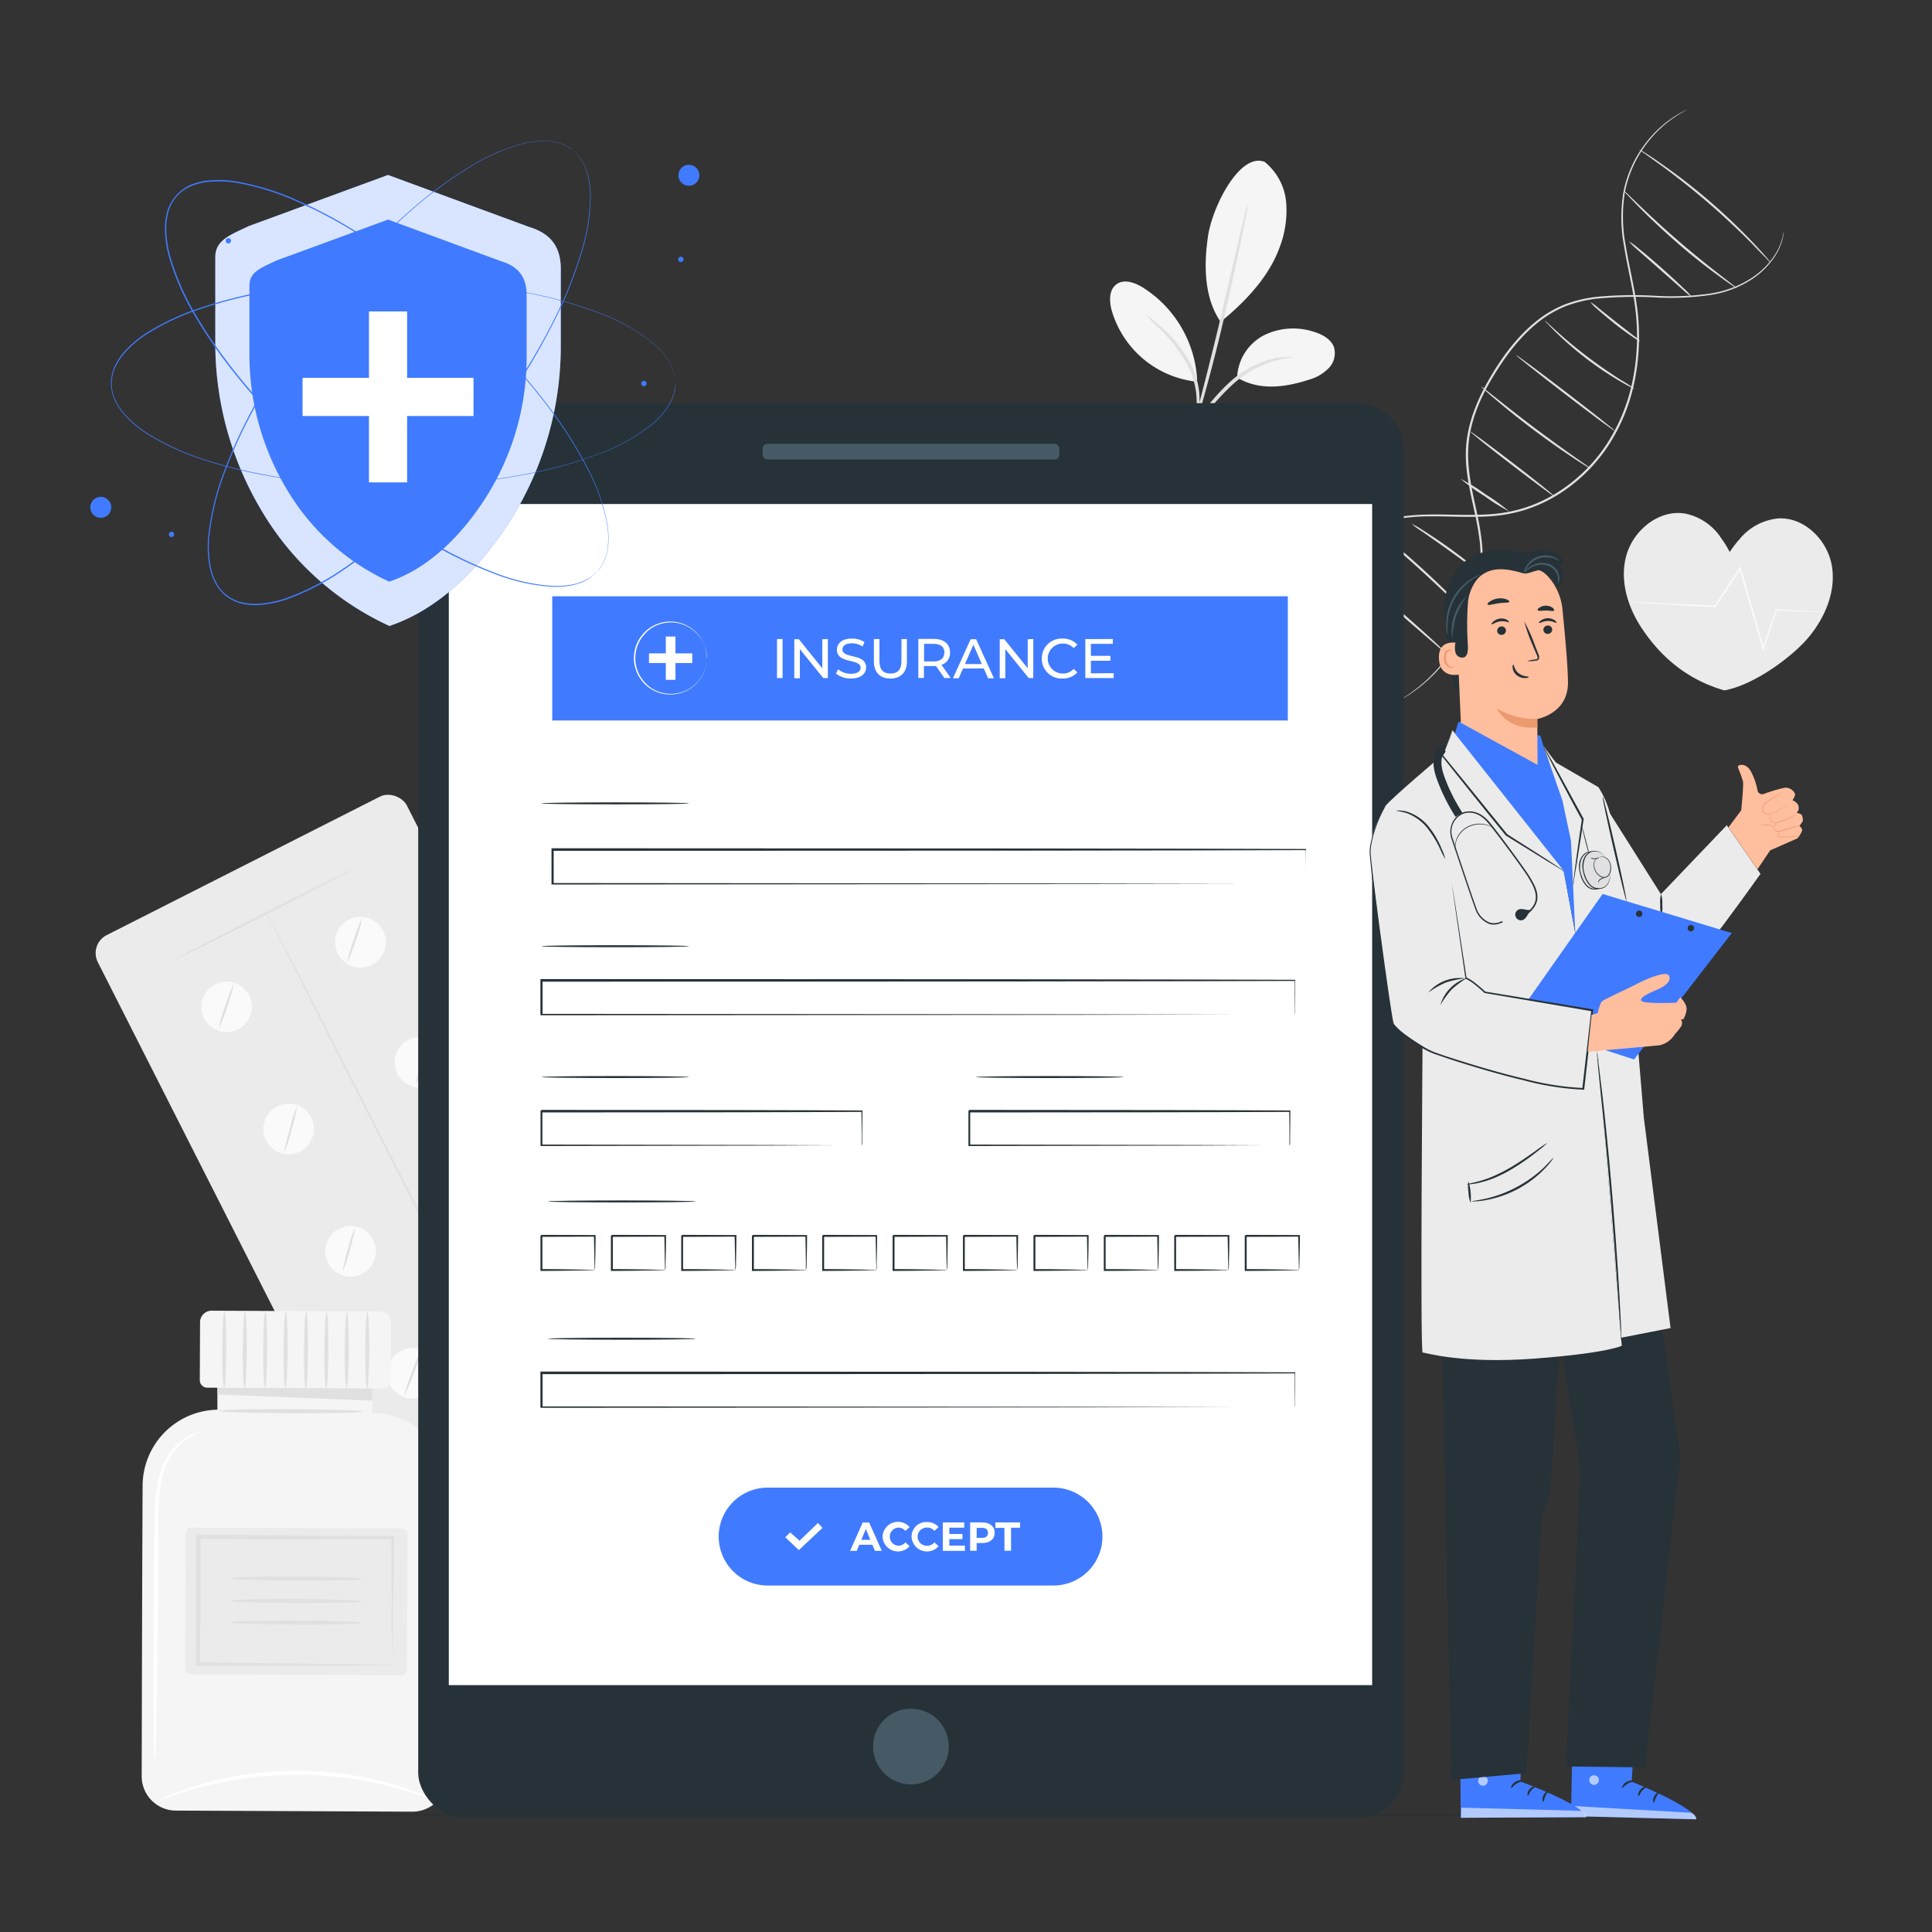 <svg xmlns="http://www.w3.org/2000/svg" viewBox="0 0 500 500"><rect x="0" y="0" width="500" height="500" fill="#333333" stroke="none"/><g id="freepik--background-complete--inject-97"><rect x="56.78" y="214.86" width="89.68" height="171.12" rx="5.21" transform="translate(-124.83 78.39) rotate(-26.88)" style="fill:#ebebeb"></rect><circle cx="58.66" cy="260.56" r="6.55" transform="translate(-135.43 77.08) rotate(-33.92)" style="fill:#fafafa"></circle><circle cx="92.67" cy="243.33" r="6.55" transform="matrix(0.94, -0.35, 0.35, 0.94, -78.99, 47.55)" style="fill:#fafafa"></circle><path d="M80.53,289.22a6.55,6.55,0,1,1-8.81-2.88A6.56,6.56,0,0,1,80.53,289.22Z" style="fill:#fafafa"></path><circle cx="108.69" cy="274.94" r="6.55" transform="translate(-169.77 374.26) rotate(-88.06)" style="fill:#fafafa"></circle><path d="M96.55,320.84A6.55,6.55,0,1,1,87.74,318,6.55,6.55,0,0,1,96.55,320.84Z" style="fill:#fafafa"></path><path d="M130.56,303.6a6.55,6.55,0,1,1-8.8-2.88A6.55,6.55,0,0,1,130.56,303.6Z" style="fill:#fafafa"></path><path d="M112.58,352.46a6.55,6.55,0,1,1-8.81-2.89A6.55,6.55,0,0,1,112.58,352.46Z" style="fill:#fafafa"></path><path d="M146.59,335.22a6.55,6.55,0,1,1-8.81-2.88A6.56,6.56,0,0,1,146.59,335.22Z" style="fill:#fafafa"></path><path d="M60.53,254.61a38,38,0,0,1-1.75,5.92,37.88,37.88,0,0,1-2.23,5.75,36.31,36.31,0,0,1,1.74-5.92A36.09,36.09,0,0,1,60.53,254.61Z" style="fill:#e0e0e0"></path><path d="M93.79,237.44a35.7,35.7,0,0,1-1.74,5.92,36.46,36.46,0,0,1-2.24,5.76,36.38,36.38,0,0,1,1.75-5.92A38.29,38.29,0,0,1,93.79,237.44Z" style="fill:#e0e0e0"></path><path d="M76.88,286.18a37.85,37.85,0,0,1-1.41,6.16,37.72,37.72,0,0,1-1.92,6A37.8,37.8,0,0,1,75,292.2,38.81,38.81,0,0,1,76.88,286.18Z" style="fill:#e0e0e0"></path><path d="M110.45,268.93a35.06,35.06,0,0,1-1.13,6,35.1,35.1,0,0,1-1.63,5.84,35.38,35.38,0,0,1,1.12-6A36.37,36.37,0,0,1,110.45,268.93Z" style="fill:#e0e0e0"></path><path d="M91.82,317.81a32.09,32.09,0,0,1-1.29,5.64,32.75,32.75,0,0,1-1.8,5.51,31.63,31.63,0,0,1,1.3-5.64A32.23,32.23,0,0,1,91.82,317.81Z" style="fill:#e0e0e0"></path><path d="M126.78,301a32.35,32.35,0,0,1-1.74,5.61,34.42,34.42,0,0,1-2.23,5.44,32.35,32.35,0,0,1,1.74-5.61A34.93,34.93,0,0,1,126.78,301Z" style="fill:#e0e0e0"></path><path d="M108.89,349.76A37.49,37.49,0,0,1,107,355.6a36.86,36.86,0,0,1-2.4,5.65,35.64,35.64,0,0,1,1.91-5.83A35.05,35.05,0,0,1,108.89,349.76Z" style="fill:#e0e0e0"></path><path d="M142.66,331.47a42,42,0,0,1-1.38,6.54,42.65,42.65,0,0,1-1.88,6.41,43.43,43.43,0,0,1,1.38-6.54A42.65,42.65,0,0,1,142.66,331.47Z" style="fill:#e0e0e0"></path><path d="M158.82,351.64c.06.13-10.34,5.53-23.23,12.06s-23.4,11.73-23.47,11.61,10.34-5.53,23.23-12.07S158.75,351.51,158.82,351.64Z" style="fill:#e0e0e0"></path><path d="M91.33,225c.06.13-10.34,5.53-23.23,12.07s-23.4,11.73-23.47,11.6S55,243.09,67.86,236.55,91.26,224.82,91.33,225Z" style="fill:#e0e0e0"></path><path d="M69.62,243.35a.42.42,0,0,1-.18,0s-.06,0-.08,0l0,0h0l.46-.24h0c0,.08,0,.2-.16.27s-.26.05-.3,0h0l.46-.24h0v0a.25.25,0,0,1,0,.07A.39.39,0,0,1,69.62,243.35Z" style="fill:#e0e0e0"></path><path d="M133.84,364c-.13.07-14.73-28.49-32.61-63.76s-32.27-63.94-32.14-64S83.81,264.7,101.7,300,134,363.93,133.84,364Z" style="fill:#e0e0e0"></path><path d="M36.91,384.49c-.12,22.4-.2,58.57-.24,75.19a8.88,8.88,0,0,0,8.85,8.9l61.19.28a8.9,8.9,0,0,0,8.93-8.85l.34-74.53a19.75,19.75,0,0,0-19.65-19.83h0l0-11-40.07-.18,0,10.36h-.15A19.73,19.73,0,0,0,36.91,384.49Z" style="fill:#f5f5f5"></path><polygon points="56.31 355.9 56.28 360.89 96.34 362.49 96.38 356.08 56.31 355.9" style="fill:#e0e0e0"></polygon><path d="M54.73,339.31H98.18a3,3,0,0,1,3,3v15a1.93,1.93,0,0,1-1.93,1.93H53.67a1.93,1.93,0,0,1-1.93-1.93v-15a3,3,0,0,1,3-3Z" transform="translate(1.59 -0.35) rotate(0.26)" style="fill:#f5f5f5"></path><path d="M58,359.19c-.29,0-.51-4.44-.48-9.9s.28-9.9.57-9.9.51,4.43.48,9.9S58.31,359.19,58,359.19Z" style="fill:#e0e0e0"></path><path d="M63.3,359.21c-.29,0-.51-4.43-.48-9.9s.28-9.9.57-9.9.51,4.44.48,9.91S63.59,359.21,63.3,359.21Z" style="fill:#e0e0e0"></path><path d="M68.58,359.24c-.29,0-.51-4.44-.48-9.9s.28-9.9.57-9.9.51,4.43.48,9.9S68.87,359.24,68.58,359.24Z" style="fill:#e0e0e0"></path><path d="M73.86,359.26c-.29,0-.51-4.43-.48-9.9s.28-9.9.57-9.9.51,4.44.48,9.9S74.15,359.26,73.86,359.26Z" style="fill:#e0e0e0"></path><path d="M79.14,359.29c-.29,0-.51-4.44-.48-9.91s.28-9.9.57-9.89.51,4.43.48,9.9S79.43,359.29,79.14,359.29Z" style="fill:#e0e0e0"></path><path d="M84.42,359.31c-.29,0-.51-4.44-.48-9.9s.28-9.9.57-9.9.51,4.43.48,9.9S84.71,359.31,84.42,359.31Z" style="fill:#e0e0e0"></path><path d="M89.7,359.33c-.29,0-.51-4.43-.48-9.9s.28-9.9.57-9.9.51,4.44.48,9.91S90,359.34,89.7,359.33Z" style="fill:#e0e0e0"></path><path d="M95,359.36c-.29,0-.51-4.44-.48-9.9s.28-9.9.57-9.9.51,4.43.48,9.9S95.27,359.36,95,359.36Z" style="fill:#e0e0e0"></path><rect x="47.97" y="395.46" width="57.41" height="37.97" rx="1.48" transform="translate(1.89 -0.35) rotate(0.26)" style="fill:#ebebeb"></rect><path d="M101.46,430.94a3.41,3.41,0,0,1,0-.63c0-.47,0-1.06,0-1.77,0-1.63,0-3.86-.07-6.66,0-5.8-.07-14-.11-23.9l.41.42-50.31-.12.52-.52h0v4.35c0,1.45,0,2.88,0,4.31,0,2.85,0,5.66-.05,8.42,0,5.51-.07,10.82-.1,15.87l-.48-.49,36.1.4,10.41.18,2.8.07,1,.06a4.85,4.85,0,0,1-.9.06l-2.7,0-10.3.09-36.43.07h-.48v-.49c0-5,0-10.35,0-15.87,0-2.76,0-5.56,0-8.42,0-1.42,0-2.86,0-4.31v-4.35h0c-.47.47.64-.64.53-.52l50.32.33H102V398c-.13,10-.25,18.3-.33,24.16,0,2.76-.1,5-.13,6.57,0,.68,0,1.23-.06,1.69A2.42,2.42,0,0,1,101.46,430.94Z" style="fill:#e0e0e0"></path><path d="M93.77,408.61c0,.3-7.66.5-17.1.45s-17.1-.31-17.1-.6,7.66-.49,17.11-.45S93.77,408.32,93.77,408.61Z" style="fill:#e0e0e0"></path><path d="M93.74,414.43c0,.29-7.65.49-17.1.45s-17.09-.32-17.09-.61,7.65-.49,17.1-.45S93.75,414.14,93.74,414.43Z" style="fill:#e0e0e0"></path><path d="M93.72,420c0,.29-7.66.49-17.1.45s-17.1-.31-17.1-.6,7.66-.49,17.1-.45S93.72,419.72,93.72,420Z" style="fill:#e0e0e0"></path><path d="M94,365.3c0,.29-8.35.48-18.66.44s-18.66-.32-18.66-.61,8.36-.49,18.67-.44S94,365,94,365.3Z" style="fill:#e0e0e0"></path><path d="M40,455.38a20.76,20.76,0,0,1-.18-3.53c0-2.45-.06-5.69-.1-9.62,0-8.12,0-19.34.09-31.73.06-6.19.12-12.08.17-17.47s.59-10.35,2.38-14.13a15.51,15.51,0,0,1,6.38-7.22,11.15,11.15,0,0,1,2.46-1,3.34,3.34,0,0,1,.92-.13A22.83,22.83,0,0,0,49,372,15.67,15.67,0,0,0,43,379.2C41.41,382.86,41,387.7,41,393s-.06,11.28-.09,17.47c-.09,12.39-.24,23.61-.39,31.72-.1,3.93-.18,7.18-.24,9.62A23.36,23.36,0,0,1,40,455.38Z" style="fill:#fff"></path><path d="M112.82,466a16.2,16.2,0,0,1-2.75-.87c-.86-.32-1.92-.7-3.18-1.07s-2.66-.88-4.26-1.27a98,98,0,0,0-11.29-2.42,106.76,106.76,0,0,0-14.09-1.1,104.39,104.39,0,0,0-14.1,1,98.65,98.65,0,0,0-11.32,2.31c-1.6.38-3,.86-4.27,1.23s-2.32.73-3.19,1.05a15.37,15.37,0,0,1-2.75.84,14.84,14.84,0,0,1,2.6-1.23c.85-.37,1.9-.8,3.15-1.21s2.65-1,4.26-1.4A87,87,0,0,1,63,459.33a98.11,98.11,0,0,1,14.24-1.07,97.32,97.32,0,0,1,14.24,1.19,88.83,88.83,0,0,1,11.35,2.66c1.6.44,3,1,4.24,1.43s2.3.87,3.14,1.25A14.68,14.68,0,0,1,112.82,466Z" style="fill:#fff"></path><path d="M474.08,146.41c-1.13-6.61-7.05-12.55-13.74-12.25a14.76,14.76,0,0,0-10.2,5.44,26.84,26.84,0,0,0-2.49,3.26,27.18,27.18,0,0,0-2.15-3.5,14.63,14.63,0,0,0-9.56-6.48c-6.63-1-13.13,4.27-15,10.72s.28,13.51,4,19.07,10.09,12.77,21.31,16c7.57-1.33,17.46-8.56,21.77-13.69S475.21,153,474.08,146.41Z" style="fill:#ebebeb"></path><path d="M472.22,158.46h-.87l-2.49-.09-9.15-.41.16-.11c-1,2.91-2.1,6.33-3.34,10.07l-.2.61-.18-.62c-1.38-4.75-2.92-10.07-4.55-15.67-.5-1.74-1-3.45-1.48-5.11l.39.05L444,157.07l-.06.09h-.11l-16.09-.93-4.56-.3-1.2-.09a3.37,3.37,0,0,1-.41-.05s.14,0,.41,0l1.21,0,4.56.18,16.1.77-.18.09,6.48-9.9.26-.4.13.45c.48,1.67,1,3.38,1.48,5.12,1.61,5.61,3.15,10.93,4.51,15.68h-.38l3.42-10,0-.12h.12l9.14.55,2.48.18.65,0A.86.86,0,0,1,472.22,158.46Z" style="fill:#fafafa"></path><path d="M362.29,181.23a2.75,2.75,0,0,1,.39-.28l1.17-.77a18.19,18.19,0,0,0,1.86-1.3,29.43,29.43,0,0,0,2.42-1.93l1.38-1.22c.46-.45.94-.94,1.43-1.44a21.63,21.63,0,0,0,1.5-1.63c.49-.59,1.05-1.17,1.52-1.85a43,43,0,0,0,5.7-9.63A42.52,42.52,0,0,0,383,148.06a41.42,41.42,0,0,0,0-7.55,75.59,75.59,0,0,0-1.37-7.92c-1.14-5.36-2.65-11.1-2.19-17.19s2.88-12,6.1-17.53,7-10.6,11.71-14.46a28.94,28.94,0,0,1,7.62-4.58,33.38,33.38,0,0,1,8.27-2,100.3,100.3,0,0,1,15.7-.25A71.59,71.59,0,0,0,442.39,76a27.24,27.24,0,0,0,10.46-3.76A20.56,20.56,0,0,0,459,66.46a15.15,15.15,0,0,0,2.26-4.82c.31-1.18.37-1.83.41-1.82a10.55,10.55,0,0,1-.3,1.85,14.72,14.72,0,0,1-2.19,4.91,20.53,20.53,0,0,1-6.12,5.9,27.39,27.39,0,0,1-10.57,3.88,70.52,70.52,0,0,1-13.66.63,103.15,103.15,0,0,0-15.62.3,33.51,33.51,0,0,0-8.14,2,28.47,28.47,0,0,0-7.47,4.51c-4.62,3.79-8.35,8.86-11.58,14.31s-5.58,11.33-6,17.29,1,11.66,2.15,17.05a75,75,0,0,1,1.35,8,40.7,40.7,0,0,1,0,7.65A42.88,42.88,0,0,1,380,161.34a43.65,43.65,0,0,1-5.82,9.67c-.49.68-1,1.25-1.55,1.84s-1,1.14-1.52,1.63l-1.46,1.43-1.41,1.21a28.59,28.59,0,0,1-2.46,1.9,17.1,17.1,0,0,1-1.9,1.26l-1.2.72A2.42,2.42,0,0,1,362.29,181.23Z" style="fill:#e0e0e0"></path><path d="M335.11,154.18s.06-.16.2-.45.37-.75.64-1.3.71-1.23,1.18-2,1.08-1.69,1.84-2.63a36.74,36.74,0,0,1,6.14-6.29,37.16,37.16,0,0,1,10.06-5.83,38.62,38.62,0,0,1,6.54-1.83,49.17,49.17,0,0,1,7.33-.67c5.07-.15,10.49.27,16.15-.07a39.31,39.31,0,0,0,8.55-1.44,37.29,37.29,0,0,0,8.29-3.59,42,42,0,0,0,13.69-13,47.61,47.61,0,0,0,7-17.62,57.56,57.56,0,0,0,.48-17.71c-.71-5.63-2.08-10.88-2.87-15.9a40.37,40.37,0,0,1-.2-14.09A30.12,30.12,0,0,1,424.51,39a30.79,30.79,0,0,1,5.8-6.6,32.09,32.09,0,0,1,4.56-3.17l1.29-.65.45-.2-.42.25-1.26.7a33.45,33.45,0,0,0-4.48,3.24,31.08,31.08,0,0,0-5.68,6.6,30.25,30.25,0,0,0-4.27,10.66,40.36,40.36,0,0,0,.27,13.94c.8,5,2.19,10.23,2.93,15.91a58,58,0,0,1-.46,17.88,47.88,47.88,0,0,1-7.05,17.82,42.4,42.4,0,0,1-13.88,13.18,37.92,37.92,0,0,1-8.42,3.63,39.3,39.3,0,0,1-8.66,1.45c-5.72.33-11.13-.11-16.18,0a49.38,49.38,0,0,0-7.26.64,38.16,38.16,0,0,0-6.48,1.77,37.81,37.81,0,0,0-16.17,11.89c-.76.92-1.33,1.83-1.87,2.58s-.91,1.45-1.22,2-.52,1-.69,1.26S335.11,154.18,335.11,154.18Z" style="fill:#e0e0e0"></path><path d="M424.18,38.66a10.3,10.3,0,0,1,1.54.89c1,.6,2.34,1.51,4,2.67A154.7,154.7,0,0,1,453.89,63c1.39,1.49,2.5,2.71,3.24,3.58A10.5,10.5,0,0,1,458.24,68,11.59,11.59,0,0,1,457,66.74c-.87-.88-2-2-3.37-3.46-2.86-2.9-6.91-6.81-11.62-10.86s-9.17-7.48-12.47-9.87l-3.92-2.82A11.09,11.09,0,0,1,424.18,38.66Z" style="fill:#e0e0e0"></path><path d="M420.23,49.34a9.75,9.75,0,0,1,1.14,1l3,2.88c2.53,2.43,6.07,5.73,10.12,9.23s7.83,6.51,10.61,8.66l3.28,2.54a8.34,8.34,0,0,1,1.18,1,7.89,7.89,0,0,1-1.3-.8c-.82-.55-2-1.37-3.4-2.4-2.84-2.07-6.68-5-10.74-8.55s-7.57-6.87-10-9.37c-1.23-1.26-2.21-2.29-2.87-3A7,7,0,0,1,420.23,49.34Z" style="fill:#e0e0e0"></path><path d="M421.55,62.45a17.73,17.73,0,0,1,2.57,1.89c1.54,1.22,3.63,3,5.89,5s4.25,3.85,5.66,5.22a16.3,16.3,0,0,1,2.2,2.32,19.93,19.93,0,0,1-2.47-2l-5.76-5.08-5.77-5.08A18,18,0,0,1,421.55,62.45Z" style="fill:#e0e0e0"></path><path d="M411.62,78.19a11.31,11.31,0,0,1,1.95,1.43l4.55,3.63,4.6,3.58a10.51,10.51,0,0,1,1.85,1.57,10.13,10.13,0,0,1-2.08-1.25c-1.24-.83-2.92-2-4.71-3.45s-3.37-2.76-4.47-3.77A9.55,9.55,0,0,1,411.62,78.19Z" style="fill:#e0e0e0"></path><path d="M399.83,83c.06-.06,1.24,1.09,3.2,2.87S407.75,90,411,92.45s6.27,4.48,8.51,5.9a42.52,42.52,0,0,1,3.61,2.32,5.28,5.28,0,0,1-1.06-.47c-.66-.33-1.61-.85-2.76-1.51a87.74,87.74,0,0,1-8.64-5.79,84.54,84.54,0,0,1-7.87-6.79c-.95-.93-1.7-1.71-2.19-2.26A4.14,4.14,0,0,1,399.83,83Z" style="fill:#e0e0e0"></path><path d="M392.35,91.91c.09-.13,5.92,4.18,13,9.62s12.76,9.94,12.66,10.06-5.91-4.18-13-9.62S392.26,92,392.35,91.91Z" style="fill:#e0e0e0"></path><path d="M383.3,100a6.41,6.41,0,0,1,1.13.82l3,2.37c2.52,2,6,4.76,9.94,7.71s7.54,5.53,10.17,7.38l3.12,2.21a6.61,6.61,0,0,1,1.1.86,7,7,0,0,1-1.22-.68c-.78-.47-1.88-1.17-3.22-2.06-2.69-1.77-6.36-4.31-10.29-7.26s-7.4-5.76-9.85-7.85c-1.23-1-2.21-1.9-2.88-2.51A6.48,6.48,0,0,1,383.3,100Z" style="fill:#e0e0e0"></path><path d="M380.56,111.72c.09-.13,5,3.53,11.05,8.16s10.8,8.49,10.7,8.61-5-3.53-11.05-8.16S380.46,111.84,380.56,111.72Z" style="fill:#e0e0e0"></path><path d="M378,123.91a51.75,51.75,0,0,1,6.43,4,52.07,52.07,0,0,1,6.13,4.43,50,50,0,0,1-6.44-4A49.16,49.16,0,0,1,378,123.91Z" style="fill:#e0e0e0"></path><path d="M365.33,135.57a19.06,19.06,0,0,1,2.89,1.64c1.74,1.09,4.11,2.65,6.65,4.47s4.79,3.57,6.37,4.86a17.15,17.15,0,0,1,2.48,2.22,21.72,21.72,0,0,1-2.72-1.9c-1.65-1.22-3.92-2.9-6.46-4.72s-4.85-3.43-6.53-4.6A19.91,19.91,0,0,1,365.33,135.57Z" style="fill:#e0e0e0"></path><path d="M354.31,135.78a6.16,6.16,0,0,1,1.16.79c.73.54,1.76,1.35,3,2.36,2.52,2,5.94,4.9,9.59,8.22s6.83,6.46,9.08,8.78c1.13,1.16,2,2.12,2.63,2.79a6.89,6.89,0,0,1,.89,1.08,6.58,6.58,0,0,1-1.05-.93l-2.75-2.65c-2.32-2.25-5.54-5.33-9.18-8.65s-7-6.24-9.46-8.34l-2.9-2.49A6.85,6.85,0,0,1,354.31,135.78Z" style="fill:#e0e0e0"></path><path d="M345.06,144a8.33,8.33,0,0,1,1.26.88c.78.6,1.9,1.47,3.27,2.57,2.75,2.2,6.5,5.29,10.57,8.79s7.7,6.73,10.29,9.11c1.3,1.19,2.33,2.17,3,2.85a7.61,7.61,0,0,1,1.06,1.11,8.92,8.92,0,0,1-1.21-.95l-3.15-2.71c-2.74-2.37-6.38-5.51-10.39-9l-10.46-8.9L346.18,145A8.16,8.16,0,0,1,345.06,144Z" style="fill:#e0e0e0"></path><path d="M327.41,42a15.14,15.14,0,0,1,5.46,10.51A26.69,26.69,0,0,1,331,64.44c-2.74,7.37-9,13.94-15.1,18.84-5-7.15-4-17.24-3.24-22.32,1.27-8,8.45-21.79,14.78-19" style="fill:#f5f5f5"></path><path d="M320.17,97.64a12.91,12.91,0,0,1,7-10.9A17.13,17.13,0,0,1,340.41,86c2,.66,4,1.8,4.79,3.76a5.54,5.54,0,0,1-1.27,5.45,11.25,11.25,0,0,1-5,3c-6.39,2.09-13,2.94-18.75-.49" style="fill:#f5f5f5"></path><path d="M308.25,113.29a25.44,25.44,0,0,1,2.1-4.76,24.23,24.23,0,0,1,3.21-4.68,53.16,53.16,0,0,1,4.75-5,25.86,25.86,0,0,1,11-6,19.22,19.22,0,0,1,3.8-.49,4.05,4.05,0,0,1,1.4.12c0,.16-2,.11-5,1a27.8,27.8,0,0,0-10.58,6.1,61.32,61.32,0,0,0-4.73,4.92,27.07,27.07,0,0,0-3.28,4.46A38.48,38.48,0,0,1,308.25,113.29Z" style="fill:#e0e0e0"></path><path d="M322.87,53a15.08,15.08,0,0,1-.38,2.6c-.3,1.67-.77,4.07-1.37,7-1.21,5.92-3,14.08-5.12,23s-4.36,17-6.06,22.83c-.85,2.9-1.57,5.24-2.1,6.84a14.09,14.09,0,0,1-.9,2.47,14.93,14.93,0,0,1,.57-2.56c.47-1.79,1.09-4.12,1.83-6.92,1.55-5.84,3.64-13.91,5.8-22.87l5.37-23c.67-2.82,1.22-5.16,1.64-7A15.47,15.47,0,0,1,322.87,53Z" style="fill:#e0e0e0"></path><path d="M309.81,98.15A30.21,30.21,0,0,0,295.76,74.4c-2.07-1.28-4.85-2.27-6.82-.83s-1.88,4.4-1.24,6.75a25.77,25.77,0,0,0,21.89,18.45" style="fill:#f5f5f5"></path><path d="M296.57,81.49s.45.23,1.15.76,1.7,1.36,2.89,2.41a34.28,34.28,0,0,1,7.69,9.76,21.36,21.36,0,0,1,2,6.6,20.74,20.74,0,0,1-.1,5.63,20.3,20.3,0,0,1-.92,3.67,4.6,4.6,0,0,1-.54,1.27c-.17,0,.48-1.91.84-5a22.31,22.31,0,0,0-.09-5.44,21.72,21.72,0,0,0-2-6.32,38.57,38.57,0,0,0-7.33-9.7A43.08,43.08,0,0,1,296.57,81.49Z" style="fill:#e0e0e0"></path></g><g id="freepik--Device--inject-97"><rect x="108.23" y="104.33" width="255.05" height="366.02" rx="11.55" style="fill:#263238"></rect><rect x="116.15" y="130.44" width="238.96" height="305.67" style="fill:#fff"></rect><path d="M245.54,452a9.79,9.79,0,1,1-9.78-9.79A9.78,9.78,0,0,1,245.54,452Z" style="fill:#455a64"></path><rect x="197.35" y="114.87" width="76.82" height="4.04" rx="1.22" style="fill:#455a64"></rect><rect x="142.92" y="154.32" width="190.37" height="32.14" style="fill:#407BFF"></rect><path d="M201.09,165.38h1.44v10.1h-1.44Z" style="fill:#fff"></path><path d="M214.25,165.38v10.1h-1.18L207,168v7.53h-1.44v-10.1h1.18l6.07,7.53v-7.53Z" style="fill:#fff"></path><path d="M216.36,174.33l.53-1.13a5.2,5.2,0,0,0,3.34,1.17c1.74,0,2.49-.68,2.49-1.56,0-2.47-6.12-.91-6.12-4.66,0-1.56,1.22-2.89,3.87-2.89a5.92,5.92,0,0,1,3.25.9l-.48,1.15a5.22,5.22,0,0,0-2.77-.82c-1.72,0-2.45.72-2.45,1.6,0,2.47,6.12.92,6.12,4.63,0,1.55-1.24,2.88-3.91,2.88A6,6,0,0,1,216.36,174.33Z" style="fill:#fff"></path><path d="M226.16,171.12v-5.74h1.44v5.68c0,2.24,1,3.25,2.85,3.25s2.85-1,2.85-3.25v-5.68h1.41v5.74c0,2.93-1.61,4.48-4.28,4.48S226.16,174.05,226.16,171.12Z" style="fill:#fff"></path><path d="M244.42,175.48l-2.18-3.1-.63,0h-2.5v3.07h-1.45v-10.1h4c2.62,0,4.21,1.32,4.21,3.52a3.19,3.19,0,0,1-2.22,3.19l2.39,3.39Zm0-6.58c0-1.44-1-2.27-2.82-2.27h-2.45v4.55h2.45C243.41,171.18,244.38,170.34,244.38,168.9Z" style="fill:#fff"></path><path d="M254.6,173h-5.37l-1.12,2.53h-1.48l4.57-10.1h1.43l4.59,10.1h-1.51Zm-.51-1.15-2.18-5-2.18,5Z" style="fill:#fff"></path><path d="M267.41,165.38v10.1h-1.18L260.17,168v7.53h-1.44v-10.1h1.18l6.06,7.53v-7.53Z" style="fill:#fff"></path><path d="M269.62,170.43a5.11,5.11,0,0,1,5.36-5.17,5,5,0,0,1,3.84,1.57l-.94.91a3.74,3.74,0,0,0-2.84-1.19,3.88,3.88,0,1,0,0,7.76,3.76,3.76,0,0,0,2.84-1.21l.94.91A5,5,0,0,1,275,175.6,5.11,5.11,0,0,1,269.62,170.43Z" style="fill:#fff"></path><path d="M288.22,174.22v1.26h-7.34v-10.1H288v1.25h-5.68v3.11h5.06V171h-5.06v3.26Z" style="fill:#fff"></path><path d="M338,228.79s0-.18,0-.54,0-.91,0-1.63c0-1.46,0-3.67-.05-6.69l.08.08c-23.67.11-102.09.18-195,.18h0l.26-.26v8.86l-.26-.26,138.15.11,41.61.08,11.31,0,2.94,0,1,0-1,0-2.91,0-11.25,0-41.55.08-138.34.11h-.26v-9.38h.27c92.93,0,171.35.08,195,.19H338v.07c0,3,0,5.26,0,6.73,0,.72,0,1.25,0,1.61S338,228.79,338,228.79Z" style="fill:#263238"></path><path d="M178.35,207.91c0,.15-8.57.26-19.14.26s-19.14-.11-19.14-.26,8.57-.26,19.14-.26S178.35,207.77,178.35,207.91Z" style="fill:#263238"></path><path d="M335.09,364.23s0-.19,0-.55,0-.9,0-1.63c0-1.46,0-3.66,0-6.68l.07.07c-23.67.11-102.08.19-195,.19h0l.26-.26v8.86l-.26-.26,138.14.1,41.62.08,11.3,0,2.95,0c.66,0,1,0,1,0h-1l-2.92,0-11.24,0-41.55.08-138.34.11h-.26v-9.38h.27c92.93,0,171.34.08,195,.19h.08v.07c0,3,0,5.25-.05,6.73,0,.71,0,1.24,0,1.61S335.09,364.23,335.09,364.23Z" style="fill:#263238"></path><path d="M180.07,346.46c0,.15-8.57.26-19.14.26s-19.14-.11-19.14-.26,8.57-.26,19.14-.26S180.07,346.32,180.07,346.46Z" style="fill:#263238"></path><path d="M335.09,262.64s0-.18,0-.54,0-.9,0-1.63c0-1.46,0-3.66,0-6.68l.07.07c-23.67.11-102.08.19-195,.19h0l.26-.26v8.85l-.26-.26,138.14.11,41.62.08,11.3,0,2.95,0h1s-.32,0-1,0l-2.92,0-11.24,0-41.55.08-138.34.1h-.26v-9.37h.27c92.93,0,171.34.08,195,.19h.08v.07c0,3,0,5.25-.05,6.72,0,.72,0,1.25,0,1.62S335.09,262.64,335.09,262.64Z" style="fill:#263238"></path><path d="M178.35,244.88c0,.15-8.57.26-19.14.26s-19.14-.11-19.14-.26,8.57-.26,19.14-.26S178.35,244.74,178.35,244.88Z" style="fill:#263238"></path><path d="M223,296.5s0-.21,0-.59,0-1,0-1.71c0-1.51,0-3.71-.06-6.56l.11.11c-14.41.09-46.15.15-82.94.15h0c.12-.11-.26.26.26-.26h0v8.83l-.26-.26,58.86.11,17.61.08,4.78,0,1.25,0,.44,0-.41,0h-1.21l-4.72,0-17.56.08-59,.11h-.26v-9.09h0l.26-.26h0c36.79,0,68.53.06,82.94.15h.11v.11c0,2.88-.05,5.1-.07,6.62,0,.73,0,1.29,0,1.69S223,296.5,223,296.5Z" style="fill:#263238"></path><path d="M178.35,278.74c0,.14-8.57.26-19.14.26s-19.14-.12-19.14-.26,8.57-.26,19.14-.26S178.35,278.59,178.35,278.74Z" style="fill:#263238"></path><path d="M153.87,328.69a4.62,4.62,0,0,1,0-.66c0-.48,0-1.08-.05-1.8,0-1.61-.07-3.78-.11-6.39l.2.2-13.8.06c-.06,0,.49-.5.26-.26h0v2.31c0,.77,0,1.52,0,2.26,0,1.48,0,2.91,0,4.27l-.24-.24c4,0,7.42.07,9.87.12l2.87.07a9.68,9.68,0,0,1,1.06.05,5.39,5.39,0,0,1-1,.06l-2.82.06c-2.43.05-5.91.1-10,.12h-.24v-.24c0-1.36,0-2.79,0-4.27v-4.57h0l.26-.26,13.8.05h.21v.21c0,2.75-.07,5-.11,6.52,0,.7,0,1.28-.05,1.75A2.23,2.23,0,0,1,153.87,328.69Z" style="fill:#263238"></path><path d="M172.1,328.69a4.62,4.62,0,0,1,0-.66q0-.72-.06-1.8c0-1.61-.06-3.78-.11-6.39l.21.2-13.8.06c-.06,0,.49-.5.26-.26h0V321c0,.39,0,.77,0,1.15v2.26c0,1.48,0,2.91,0,4.27l-.24-.24c4,0,7.42.07,9.86.12l2.87.07a9.78,9.78,0,0,1,1.07.05,5.53,5.53,0,0,1-1,.06l-2.82.06c-2.43.05-5.91.1-10,.12h-.24v-.24c0-1.36,0-2.79,0-4.27v-4.57h0c-.24.23.31-.32.26-.26l13.8.05h.21v.21c0,2.75-.07,5-.11,6.52,0,.7,0,1.28,0,1.75A2.23,2.23,0,0,1,172.1,328.69Z" style="fill:#263238"></path><path d="M190.33,328.69a3.71,3.71,0,0,1-.05-.66c0-.48,0-1.08-.05-1.8,0-1.61-.06-3.78-.11-6.39l.21.2-13.81.06.26-.26h0v4.57c0,1.48,0,2.91,0,4.27l-.24-.24c4,0,7.43.07,9.87.12l2.87.07a10,10,0,0,1,1.07.05,5.6,5.6,0,0,1-1,.06l-2.81.06c-2.43.05-5.92.1-10,.12h-.24v-.24c0-1.36,0-2.79,0-4.27,0-.74,0-1.49,0-2.26v-2.31h0l.26-.26,13.81.05h.21v.21c0,2.75-.07,5-.1,6.52,0,.7,0,1.28-.06,1.75A2.77,2.77,0,0,1,190.33,328.69Z" style="fill:#263238"></path><path d="M208.55,328.69s0-.24,0-.66,0-1.08,0-1.8c0-1.61-.07-3.78-.11-6.39l.2.2-13.8.06c-.06,0,.49-.5.26-.26h0v2.31c0,.77,0,1.52,0,2.26,0,1.48,0,2.91,0,4.27l-.24-.24c4,0,7.42.07,9.87.12l2.87.07a9.46,9.46,0,0,1,1.06.05,5.39,5.39,0,0,1-1,.06l-2.82.06c-2.42.05-5.91.1-10,.12h-.24v-.24c0-1.36,0-2.79,0-4.27v-4.57h0l.26-.26,13.8.05h.21v.21c0,2.75-.07,5-.11,6.52,0,.7,0,1.28-.05,1.75A2.23,2.23,0,0,1,208.55,328.69Z" style="fill:#263238"></path><path d="M226.78,328.69a4.62,4.62,0,0,1,0-.66c0-.48,0-1.08-.06-1.8,0-1.61-.06-3.78-.1-6.39l.2.2-13.8.06c-.06,0,.49-.5.26-.26h0v2.31c0,.77,0,1.52,0,2.26,0,1.48,0,2.91,0,4.27l-.24-.24c4,0,7.42.07,9.86.12l2.87.07a9.78,9.78,0,0,1,1.07.05,5.53,5.53,0,0,1-1,.06l-2.82.06c-2.43.05-5.91.1-10,.12h-.24v-.24c0-1.36,0-2.79,0-4.27v-4.57h0l.26-.26,13.8.05H227v.21c0,2.75-.07,5-.11,6.52,0,.7,0,1.28,0,1.75A2.23,2.23,0,0,1,226.78,328.69Z" style="fill:#263238"></path><path d="M245,328.69a3.71,3.71,0,0,1,0-.66c0-.48,0-1.08-.05-1.8,0-1.61-.06-3.78-.11-6.39l.21.2-13.81.06.26-.26h0v4.57c0,1.48,0,2.91,0,4.27l-.24-.24c4,0,7.43.07,9.87.12l2.87.07a9.78,9.78,0,0,1,1.07.05,5.6,5.6,0,0,1-1,.06l-2.81.06c-2.43.05-5.92.1-10,.12H231v-.24c0-1.36,0-2.79,0-4.27,0-.74,0-1.49,0-2.26v-2.31h0l.26-.26,13.81.05h.21v.21c0,2.75-.07,5-.1,6.52,0,.7,0,1.28-.06,1.75A2.77,2.77,0,0,1,245,328.69Z" style="fill:#263238"></path><path d="M263.24,328.69a3.71,3.71,0,0,1-.05-.66c0-.48,0-1.08-.05-1.8,0-1.61-.07-3.78-.11-6.39l.21.2-13.81.06c-.06,0,.49-.5.26-.26h0v4.57c0,1.48,0,2.91,0,4.27l-.24-.24c4,0,7.42.07,9.87.12l2.87.07a10,10,0,0,1,1.07.05,5.74,5.74,0,0,1-1,.06l-2.81.06c-2.43.05-5.92.1-10,.12h-.24v-.24c0-1.36,0-2.79,0-4.27,0-.74,0-1.49,0-2.26v-2.31h0l.26-.26,13.81.05h.2v.21c0,2.75-.07,5-.11,6.52,0,.7,0,1.28-.05,1.75A2.77,2.77,0,0,1,263.24,328.69Z" style="fill:#263238"></path><path d="M281.46,328.69a4.62,4.62,0,0,1,0-.66c0-.48,0-1.08-.05-1.8,0-1.61-.07-3.78-.11-6.39l.2.2-13.8.06c-.06,0,.49-.5.26-.26h0v2.31c0,.77,0,1.52,0,2.26,0,1.48,0,2.91,0,4.27l-.24-.24c4,0,7.42.07,9.87.12l2.87.07a9.68,9.68,0,0,1,1.06.05,5.53,5.53,0,0,1-1,.06l-2.82.06c-2.43.05-5.91.1-10,.12h-.24v-.24c0-1.36,0-2.79,0-4.27v-4.57h0c-.24.23.31-.32.26-.26l13.8.05h.21v.21c0,2.75-.07,5-.11,6.52,0,.7,0,1.28-.05,1.75A2.23,2.23,0,0,1,281.46,328.69Z" style="fill:#263238"></path><path d="M299.69,328.69a5.46,5.46,0,0,1-.05-.66c0-.48,0-1.08-.05-1.8,0-1.61-.06-3.78-.11-6.39l.21.2-13.8.06c-.06,0,.49-.5.25-.26h0v4.57c0,1.48,0,2.91,0,4.27l-.24-.24c4,0,7.43.07,9.87.12l2.87.07a9.78,9.78,0,0,1,1.07.05,5.53,5.53,0,0,1-1,.06l-2.82.06c-2.43.05-5.92.1-10,.12h-.23v-.24c0-1.36,0-2.79,0-4.27v-2.26c0-.38,0-.76,0-1.15v-1.16h0c-.23.23.32-.32.27-.26l13.8.05h.21v.21c0,2.75-.08,5-.11,6.52,0,.7,0,1.28-.06,1.75A2.77,2.77,0,0,1,299.69,328.69Z" style="fill:#263238"></path><path d="M317.92,328.69a3.71,3.71,0,0,1-.05-.66c0-.48,0-1.08-.05-1.8,0-1.61-.06-3.78-.11-6.39l.21.2-13.81.06c-.06,0,.49-.5.26-.26h0v4.57c0,1.48,0,2.91,0,4.27l-.24-.24c4,0,7.42.07,9.87.12l2.87.07a10,10,0,0,1,1.07.05,5.6,5.6,0,0,1-1,.06l-2.81.06c-2.43.05-5.92.1-10,.12h-.24v-.24c0-1.36,0-2.79,0-4.27,0-.74,0-1.49,0-2.26v-2.31h0l.26-.26,13.81.05h.2v.21c0,2.75-.07,5-.11,6.52,0,.7,0,1.28-.05,1.75A2.77,2.77,0,0,1,317.92,328.69Z" style="fill:#263238"></path><path d="M336.14,328.69a4.62,4.62,0,0,1,0-.66c0-.48,0-1.08-.05-1.8,0-1.61-.07-3.78-.11-6.39l.2.2-13.8.06c-.06,0,.49-.5.26-.26h0v2.31c0,.77,0,1.52,0,2.26,0,1.48,0,2.91,0,4.27l-.24-.24c4,0,7.42.07,9.87.12l2.87.07a9.68,9.68,0,0,1,1.06.05,5.39,5.39,0,0,1-1,.06l-2.82.06c-2.43.05-5.91.1-10,.12h-.24v-.24c0-1.36,0-2.79,0-4.27v-4.57h0l.26-.26,13.8.05h.21v.21c0,2.75-.07,5-.11,6.52,0,.7,0,1.28-.05,1.75A2.23,2.23,0,0,1,336.14,328.69Z" style="fill:#263238"></path><path d="M180.07,310.93c0,.15-8.57.26-19.14.26s-19.14-.11-19.14-.26,8.57-.26,19.14-.26S180.07,310.79,180.07,310.93Z" style="fill:#263238"></path><path d="M333.71,296.5s0-.21,0-.59,0-1,0-1.71c0-1.51,0-3.71-.06-6.56l.11.11c-14.41.09-46.14.15-82.93.15h0l.26-.26h0v8.83l-.26-.26,58.86.11,17.61.08,4.79,0,1.25,0,.43,0-.4,0h-1.22l-4.72,0-17.55.08-59,.11h-.25v-.26c0-1.41,0-2.87,0-4.35v-4.48h0l.27-.26h0c36.79,0,68.52.06,82.93.15h.11v.11c0,2.88-.05,5.1-.06,6.62,0,.73,0,1.29,0,1.69S333.71,296.5,333.71,296.5Z" style="fill:#263238"></path><path d="M290.78,278.74c0,.14-8.57.26-19.14.26s-19.14-.12-19.14-.26,8.57-.26,19.14-.26S290.78,278.59,290.78,278.74Z" style="fill:#263238"></path><path d="M272.65,410.33h-74A12.67,12.67,0,0,1,186,397.66h0A12.67,12.67,0,0,1,198.64,385h74a12.67,12.67,0,0,1,12.67,12.67h0A12.67,12.67,0,0,1,272.65,410.33Z" style="fill:#407BFF"></path><rect x="172.31" y="164.74" width="2.5" height="11.2" style="fill:#fff"></rect><rect x="172.31" y="164.74" width="2.5" height="11.2" transform="translate(3.22 343.9) rotate(-90)" style="fill:#fff"></rect><path d="M182.87,170.37s0-.05,0-.15l0-.45,0-.32a3.1,3.1,0,0,0-.06-.39,5.78,5.78,0,0,0-.19-1,9.37,9.37,0,0,0-7.3-6.83,9.51,9.51,0,0,0-6.07.94,9.06,9.06,0,0,0-1.13.73,9.88,9.88,0,0,0-1,.89,11.67,11.67,0,0,0-.91,1.07,9.08,9.08,0,0,0-1.32,2.55,9.27,9.27,0,0,0,0,5.83,8.82,8.82,0,0,0,1.32,2.55,10.47,10.47,0,0,0,.91,1.07,8.83,8.83,0,0,0,1,.89,9.06,9.06,0,0,0,1.13.73,8.08,8.08,0,0,0,1.21.53,9.26,9.26,0,0,0,11.12-3.94,9.12,9.12,0,0,0,1-2.47,6,6,0,0,0,.19-1,3.1,3.1,0,0,0,.06-.39l0-.33,0-.44c0-.1,0-.15,0-.15v.15c0,.11,0,.26,0,.44l0,.33c0,.12,0,.25-.05.4a7.28,7.28,0,0,1-.18,1,9,9,0,0,1-1,2.51,9.36,9.36,0,0,1-6.32,4.45,9.56,9.56,0,0,1-5-.39,12.09,12.09,0,0,1-1.23-.54,11.94,11.94,0,0,1-1.16-.74,13.19,13.19,0,0,1-1.07-.91,10.61,10.61,0,0,1-.92-1.09,8.81,8.81,0,0,1-1.35-2.6,9.31,9.31,0,0,1,0-6,8.81,8.81,0,0,1,1.35-2.6,10.81,10.81,0,0,1,.92-1.09,10.11,10.11,0,0,1,1.07-.91,8.83,8.83,0,0,1,2.39-1.28,9.34,9.34,0,0,1,8.91,1.38,9.27,9.27,0,0,1,2.37,2.68,9,9,0,0,1,1,2.51,7.28,7.28,0,0,1,.18,1c0,.14,0,.27.05.39l0,.33c0,.19,0,.34,0,.45Z" style="fill:#fff"></path><path d="M225.77,399.79h-3.4l-.65,1.57H220l3.26-7.33h1.68l3.27,7.33h-1.78Zm-.53-1.29-1.16-2.8-1.16,2.8Z" style="fill:#fff"></path><path d="M228.4,397.69a4,4,0,0,1,7-2.49l-1.09,1a2.34,2.34,0,0,0-1.84-.86,2.35,2.35,0,0,0,0,4.69,2.32,2.32,0,0,0,1.84-.87l1.09,1a4,4,0,0,1-7-2.49Z" style="fill:#fff"></path><path d="M235.91,397.69a3.77,3.77,0,0,1,4-3.78,3.82,3.82,0,0,1,3,1.29l-1.09,1a2.34,2.34,0,0,0-1.84-.86,2.35,2.35,0,1,0,0,4.69,2.32,2.32,0,0,0,1.84-.87l1.09,1a4,4,0,0,1-7-2.49Z" style="fill:#fff"></path><path d="M249.72,400v1.36H244V394h5.54v1.36h-3.85V397h3.4v1.32h-3.4V400Z" style="fill:#fff"></path><path d="M257.42,396.69c0,1.63-1.22,2.65-3.18,2.65h-1.48v2h-1.69V394h3.17C256.2,394,257.42,395.05,257.42,396.69Zm-1.72,0c0-.81-.52-1.28-1.56-1.28h-1.38V398h1.38C255.18,398,255.7,397.49,255.7,396.69Z" style="fill:#fff"></path><path d="M259.94,395.41H257.6V394H264v1.38h-2.34v5.95h-1.7Z" style="fill:#fff"></path><polygon points="203.23 397.84 204.49 396.58 206.92 398.74 211.69 394.15 212.86 395.41 206.74 401.17 203.23 397.84" style="fill:#fff"></polygon></g><g id="freepik--Floor--inject-97"><path d="M465.31,469.71c0,.14-97.75.26-218.3.26s-218.32-.12-218.32-.26,97.73-.26,218.32-.26S465.31,469.56,465.31,469.71Z" style="fill:#263238"></path></g><g id="freepik--Character--inject-97"><path d="M423.28,444.41l-1,16.68s16.61,6.65,16.72,9.75L406.56,470,407.1,444Z" style="fill:#407BFF"></path><g style="opacity:0.6"><path d="M412.27,459.43a1.33,1.33,0,0,0-.95,1.49,1.27,1.27,0,0,0,1.46,1,1.39,1.39,0,0,0,1-1.58,1.32,1.32,0,0,0-1.63-.83" style="fill:#fff"></path></g><g style="opacity:0.6"><path d="M406.56,470l.16-2.62,31,1.77s1.43.67,1.24,1.68Z" style="fill:#fff"></path></g><path d="M422.79,460.94c0,.16-.8.21-1.6.7s-1.22,1.14-1.36,1.08.11-1,1.08-1.55S422.83,460.8,422.79,460.94Z" style="fill:#263238"></path><path d="M426.15,462.43c0,.16-.66.41-1.21,1.07s-.73,1.36-.89,1.35-.23-.91.47-1.72S426.15,462.28,426.15,462.43Z" style="fill:#263238"></path><path d="M428,466.55c-.15,0-.35-.76.08-1.62s1.18-1.18,1.24-1.05-.4.59-.74,1.29S428.14,466.54,428,466.55Z" style="fill:#263238"></path><path d="M422.6,457.11c-.07.15-.79-.09-1.69-.05s-1.6.3-1.68.16.61-.68,1.67-.71S422.68,457,422.6,457.11Z" style="fill:#263238"></path><g style="opacity:0.3"><polygon points="423.08 447.71 422.9 450.69 406.97 450.14 407.03 446.7 423.08 447.71"></polygon></g><path d="M422.74,453.74a2.94,2.94,0,0,1-1.62-.05,6.74,6.74,0,0,1-1.68-.56,6.52,6.52,0,0,1-.92-.52,1.83,1.83,0,0,1-.48-.39.7.7,0,0,1-.06-.85.9.9,0,0,1,.71-.34,2,2,0,0,1,.6.1,5.61,5.61,0,0,1,1,.37,5.89,5.89,0,0,1,1.48,1c.73.72,1,1.31.92,1.34s-.43-.45-1.18-1a6.14,6.14,0,0,0-1.43-.86,5.84,5.84,0,0,0-.92-.31c-.34-.1-.63-.11-.73,0s0,.08,0,.19a2,2,0,0,0,.36.28,7.66,7.66,0,0,0,.84.52,9.38,9.38,0,0,0,1.56.64A12,12,0,0,1,422.74,453.74Z" style="fill:#263238"></path><path d="M422.53,454a2.75,2.75,0,0,1-.39-1.58,5.41,5.41,0,0,1,.27-1.77,5,5,0,0,1,.44-1,1.32,1.32,0,0,1,1.06-.79.73.73,0,0,1,.66.47,2.11,2.11,0,0,1,.15.6,3.6,3.6,0,0,1,0,1.09,3.75,3.75,0,0,1-.74,1.66c-.65.82-1.32,1-1.33.94s.51-.37,1-1.17a3.75,3.75,0,0,0,.56-1.51,3.3,3.3,0,0,0,0-.94c0-.34-.16-.62-.29-.59s-.45.24-.59.52a5.67,5.67,0,0,0-.42.86,6,6,0,0,0-.36,1.62C422.47,453.35,422.62,453.94,422.53,454Z" style="fill:#263238"></path><path d="M430,342.8l-25.77,8.28c.31.23,4.78,29.19,4.78,29.19l-3.72,76.88,20.45.25,9.15-80.64Z" style="fill:#263238"></path><path d="M394,444.35l-.52,16.7s16.8,6.14,17,9.24l-32.43.15-.26-26.06Z" style="fill:#407BFF"></path><g style="opacity:0.6"><path d="M383.48,459.7a1.33,1.33,0,0,0-.91,1.51,1.28,1.28,0,0,0,1.5.92,1.4,1.4,0,0,0,.95-1.61,1.32,1.32,0,0,0-1.66-.78" style="fill:#fff"></path></g><g style="opacity:0.6"><path d="M378.1,470.44l.08-2.62,31.06.83s1.44.62,1.29,1.64Z" style="fill:#fff"></path></g><path d="M394,460.89c0,.15-.8.23-1.57.74s-1.19,1.18-1.34,1.12.09-1,1-1.58S394.07,460.74,394,460.89Z" style="fill:#263238"></path><path d="M397.45,462.28c0,.15-.65.42-1.18,1.09s-.69,1.39-.85,1.38-.26-.9.42-1.72S397.44,462.13,397.45,462.28Z" style="fill:#263238"></path><path d="M399.4,466.34c-.14,0-.37-.76,0-1.63s1.15-1.21,1.21-1.08-.38.59-.7,1.31S399.56,466.32,399.4,466.34Z" style="fill:#263238"></path><path d="M393.74,457.07c-.07.14-.8-.07-1.69,0s-1.59.35-1.68.22.59-.71,1.64-.77S393.81,456.94,393.74,457.07Z" style="fill:#263238"></path><g style="opacity:0.3"><polygon points="393.93 447.66 393.84 450.63 377.9 450.57 377.86 447.13 393.93 447.66"></polygon></g><path d="M393.78,453.69a2.93,2.93,0,0,1-1.62,0,7.17,7.17,0,0,1-1.71-.51,9.31,9.31,0,0,1-.93-.49,2,2,0,0,1-.49-.38.68.68,0,0,1-.08-.84.89.89,0,0,1,.69-.37,2.2,2.2,0,0,1,.61.08,6,6,0,0,1,1,.35,5.7,5.7,0,0,1,1.51,1c.75.69,1,1.28,1,1.31s-.44-.44-1.21-1a6.74,6.74,0,0,0-1.45-.81,6.45,6.45,0,0,0-.94-.28c-.34-.09-.63-.09-.72.06s0,.09,0,.19a1.4,1.4,0,0,0,.36.27,6.76,6.76,0,0,0,.86.49,8.17,8.17,0,0,0,1.57.59A14,14,0,0,1,393.78,453.69Z" style="fill:#263238"></path><path d="M393.57,453.92a2.6,2.6,0,0,1-.43-1.56,5.31,5.31,0,0,1,.21-1.78,5.19,5.19,0,0,1,.41-1,1.37,1.37,0,0,1,1-.83.77.77,0,0,1,.68.45,2.19,2.19,0,0,1,.17.6,3.63,3.63,0,0,1,0,1.09,3.69,3.69,0,0,1-.69,1.68c-.63.85-1.29,1-1.3,1a10.42,10.42,0,0,0,1-1.19,3.59,3.59,0,0,0,.5-1.53,3,3,0,0,0,0-.94c-.05-.34-.18-.62-.31-.59s-.44.26-.57.54a5.64,5.64,0,0,0-.39.88,5.53,5.53,0,0,0-.31,1.62C393.49,453.31,393.66,453.9,393.57,453.92Z" style="fill:#263238"></path><path d="M373.29,346.9c0,5.82,2.3,113.74,2.3,113.74L395,458.91l4-66.32,2.09-5.78,2.43-35.73Z" style="fill:#263238"></path><path d="M414.42,207c.26.35,15.42,24.41,15.42,24.41l17.05-17.84,8.72,12.59s-18.23,25.73-20.91,26.66-11.3-.53-11.3-.53l-12-15.89Z" style="fill:#ebebeb"></path><path d="M430,236.91a6.89,6.89,0,0,1-.32-2.77,8.24,8.24,0,0,1,.19-2.78,7,7,0,0,1,.33,2.77A8.44,8.44,0,0,1,430,236.91Z" style="fill:#263238"></path><path d="M375.87,189l-2.62,6.47s-13.45,11.35-14.67,13.1,9.6,58.33,9.6,58.33-.7,83.13,0,83.13,10,3,29,1.57,22.53-3.32,22.53-3.32l-5.93-73.52-9.09-49.43-15.59-20.08Z" style="fill:#ebebeb"></path><path d="M406.51,217.07s-2-9.59-1.83-9.89-4.48-11.63-4.48-11.63-1.56-5.19-1.56-5.17-21.19-3.58-21.19-3.58l-1,3.2,28.26,35.71,2.9,15.33,3-4.18Z" style="fill:#407BFF"></path><path d="M425.42,289.25l-4.6-55.31-3.77-21.59a23.46,23.46,0,0,0-3.39-8.64l-11-6.37a48.42,48.42,0,0,1-3.15-4.21l5.21,13.31,1.83,10.63,1.13,24.39h0l6,32.74,5.88,72,12.78-2.5Z" style="fill:#ebebeb"></path><polygon points="408.1 224.81 410.57 206.66 402.62 197.34 399.47 193.13 404.36 207.18 408.1 224.81" style="fill:#ebebeb"></polygon><polygon points="395.54 258.68 414.75 231.36 448.18 241.47 422.89 274.19 391.49 263.98 395.54 258.68" style="fill:#407BFF"></polygon><path d="M438.42,240.21a.83.83,0,1,1-.83-.83A.83.83,0,0,1,438.42,240.21Z" style="fill:#263238"></path><path d="M425.05,236.48a.83.83,0,1,1-.82-.83A.83.83,0,0,1,425.05,236.48Z" style="fill:#263238"></path><path d="M409.38,213.79c-.05,0,.36,1.78.93,4a37.61,37.61,0,0,0,1.12,3.9c.05,0-.37-1.78-.93-3.95S409.43,213.78,409.38,213.79Z" style="fill:#263238"></path><path d="M415.76,226.05a4.23,4.23,0,0,1-.3,2.31,2.84,2.84,0,0,1-1.73,1.58,3.15,3.15,0,0,1-3.05-.65,8,8,0,0,1-1.91-5.77,3.52,3.52,0,0,1,2.19-3,3.17,3.17,0,0,1,3.61,1.56" style="fill:#e0e0e0"></path><path d="M414.57,222.1a2.77,2.77,0,0,0-.51-.73,3.65,3.65,0,0,0-.82-.64,3,3,0,0,0-1.33-.38,3.23,3.23,0,0,0-.81.08,2.67,2.67,0,0,0-.83.33,3.56,3.56,0,0,0-1.23,1.49,4.55,4.55,0,0,0-.41,2.09,8.41,8.41,0,0,0,.41,2.24,6.32,6.32,0,0,0,1.78,3,3,3,0,0,0,1.48.61,3.54,3.54,0,0,0,1.46-.13h0a2.11,2.11,0,0,0,.93-.51,3.44,3.44,0,0,0,.62-.72,4,4,0,0,0,.5-1.43,3.58,3.58,0,0,0,0-1,1.08,1.08,0,0,0,0-.25.66.66,0,0,0,0-.09,5.53,5.53,0,0,1-.05,1.29,3.89,3.89,0,0,1-.52,1.38,3.21,3.21,0,0,1-.61.68,2,2,0,0,1-.87.46h0a3.08,3.08,0,0,1-2.76-.48,6.22,6.22,0,0,1-1.71-2.87,5.84,5.84,0,0,1,0-4.2,3.4,3.4,0,0,1,1.15-1.42,2.43,2.43,0,0,1,.77-.32,2.84,2.84,0,0,1,2.06.25,3.28,3.28,0,0,1,.82.6A5.64,5.64,0,0,1,414.57,222.1Z" style="fill:#263238"></path><path d="M416.65,225.9a4.19,4.19,0,0,1-.3,2.3,2.85,2.85,0,0,1-1.73,1.59,3.15,3.15,0,0,1-3.05-.65,8,8,0,0,1-1.91-5.77,3.5,3.5,0,0,1,2.18-3,3.18,3.18,0,0,1,3.62,1.55" style="fill:#e0e0e0"></path><path d="M415.46,221.94a2.66,2.66,0,0,0-.51-.72,3.39,3.39,0,0,0-.82-.64,3,3,0,0,0-1.34-.38,2.86,2.86,0,0,0-.81.08,2.48,2.48,0,0,0-.82.33,3.44,3.44,0,0,0-1.23,1.49,4.48,4.48,0,0,0-.41,2.08,8.48,8.48,0,0,0,.41,2.25,6.37,6.37,0,0,0,1.78,3,3,3,0,0,0,1.48.61,3.55,3.55,0,0,0,1.46-.13h0a2.09,2.09,0,0,0,.94-.51,3.44,3.44,0,0,0,.62-.72,4,4,0,0,0,.5-1.43,3.58,3.58,0,0,0,0-1,2.19,2.19,0,0,0,0-.25.66.66,0,0,0,0-.09,5.27,5.27,0,0,1-.06,1.29,3.89,3.89,0,0,1-.52,1.38,2.9,2.9,0,0,1-.6.68,2,2,0,0,1-.87.46h0a3.08,3.08,0,0,1-2.76-.47,6.22,6.22,0,0,1-1.71-2.87,5.84,5.84,0,0,1,0-4.2,3.34,3.34,0,0,1,1.15-1.42,2.34,2.34,0,0,1,.77-.32,2.94,2.94,0,0,1,.77-.09,2.75,2.75,0,0,1,1.28.34,3.11,3.11,0,0,1,.82.6A7.13,7.13,0,0,1,415.46,221.94Z" style="fill:#263238"></path><path d="M413.92,221.9a2,2,0,0,1,2.29.63,3.39,3.39,0,0,1,.63,2.42,3,3,0,0,1-.33,1.26,1.67,1.67,0,0,1-1,.82,2,2,0,0,1-1.77-.5,3.59,3.59,0,0,1-1.27-2.71,1.66,1.66,0,0,1,1-1.67" style="fill:#e0e0e0"></path><path d="M413.47,222.15a.41.41,0,0,0-.15,0,.91.91,0,0,0-.37.24,2,2,0,0,0-.51,1.5,3.53,3.53,0,0,0,.82,2.21,3,3,0,0,0,1.11.88,1.69,1.69,0,0,0,1.53,0,2.11,2.11,0,0,0,.9-1.24,4.25,4.25,0,0,0,.14-1.4,3,3,0,0,0-.95-2.15,2.12,2.12,0,0,0-1.52-.49,1.75,1.75,0,0,0-.42.11c-.09.05-.13.07-.13.08a2.8,2.8,0,0,1,.56-.11,2,2,0,0,1,1.41.52,2.86,2.86,0,0,1,.87,2.05,4.45,4.45,0,0,1-.15,1.34,2,2,0,0,1-.81,1.12,1.53,1.53,0,0,1-1.35,0,2.93,2.93,0,0,1-1.05-.82,3.45,3.45,0,0,1-.82-2.1,2,2,0,0,1,.43-1.44A1.62,1.62,0,0,1,413.47,222.15Z" style="fill:#263238"></path><path d="M413.64,228.49s0-.13.13-.31a1.39,1.39,0,0,1,.52-.58,4,4,0,0,1,.75-.32c.2-.07.33-.12.33-.15a.81.81,0,0,0-.36,0,2.39,2.39,0,0,0-.82.29,1.29,1.29,0,0,0-.56.7C413.57,228.35,413.61,228.5,413.64,228.49Z" style="fill:#263238"></path><path d="M411.62,222s.09.12.3.21a1.92,1.92,0,0,0,1.72-.13c.19-.13.28-.24.26-.26a4.49,4.49,0,0,1-1.12.33A5.55,5.55,0,0,1,411.62,222Z" style="fill:#263238"></path><path d="M396.17,235.44c-1,.29-2.14-.45-3.12-.07a1.46,1.46,0,1,0,1.13,2.7c1-.46,1.23-1.9,2.19-2.47" style="fill:#263238"></path><path d="M388,239.05a6.3,6.3,0,0,0,.91-.38l-.16-.33a4.13,4.13,0,0,1-3.29.4,6.08,6.08,0,0,1-3.26-3.36l0-.07c-.36-.72-5.31-15.46-6.22-18.27a5,5,0,0,1,2.4-6.31c.14-.08,3.45-1.8,6.86,2.39,3.57,4.39,9.81,13,10.39,14.12l.27.48c.79,1.34,2.44,4.14,1,6.54-1.61,2.66-3.63,2.48-3.71,2.48l0,.36c.09,0,2.32.22,4.06-2.66,1.57-2.57-.16-5.5-1-6.91l-.26-.46c-.58-1.08-6.85-9.78-10.42-14.18s-7.28-2.5-7.32-2.48a5.46,5.46,0,0,0-2.57,6.74c.75,2.31,5.85,17.56,6.23,18.32l0,.07a6.38,6.38,0,0,0,3.46,3.55A4.18,4.18,0,0,0,388,239.05Z" style="fill:#263238"></path><path d="M376.65,219.92a6.65,6.65,0,0,1,.16-1.95,6,6,0,0,1,.89-1.93,6.29,6.29,0,0,1,1.88-1.77,6.87,6.87,0,0,1,4.56-.84,7.74,7.74,0,0,1,1.88.6s0,0-.12-.09a3.84,3.84,0,0,0-.34-.19,6,6,0,0,0-1.39-.45,6.47,6.47,0,0,0-2.18-.06,6.67,6.67,0,0,0-2.51.87,6.21,6.21,0,0,0-1.93,1.84,6,6,0,0,0-.87,2,4.74,4.74,0,0,0-.12,1.46c0,.17,0,.3.05.39S376.64,219.93,376.65,219.92Z" style="fill:#263238"></path><polygon points="373.25 195.48 389.83 216.02 404.68 225.34 375.87 189.01 373.25 195.48" style="fill:#ebebeb"></polygon><path d="M358.58,208.58s-3.48,5.48-4,11.08c-.22,2.19,5.24,43.32,5.85,45.17s7.87,6.47,10,7.4,28.52,9.71,39.31,9.56l2.31-20.35-27.75-4.63s-3.24-3.08-4.93-3.7l-2.32-22.66-3.39-18.19S364,206.28,358.58,208.58Z" style="fill:#ebebeb"></path><path d="M420.94,233.21c-.14,0-1.63-6-3.33-13.44s-3-13.52-2.83-13.55,1.63,6,3.34,13.43S421.08,233.17,420.94,233.21Z" style="fill:#263238"></path><path d="M375.69,228.44s0,.14.08.42.13.72.22,1.26c.18,1.13.44,2.76.77,4.87.65,4.26,1.6,10.42,2.78,18.09l-.11-.13a11.11,11.11,0,0,1,2.58,1.63c.82.65,1.62,1.35,2.42,2.09l-.1-.05,27.76,4.58.22,0,0,.22c-.72,6.36-1.49,13.22-2.3,20.35l0,.24h-.23a72.15,72.15,0,0,1-15.27-2.38c-6.4-1.53-12.56-3.36-18.47-5.25-1.47-.48-2.93-1-4.37-1.47a18.51,18.51,0,0,1-4.09-2c-1.27-.78-2.51-1.6-3.69-2.46a17.76,17.76,0,0,1-3.28-2.9,2,2,0,0,1-.47-1c-.09-.37-.15-.71-.2-1.06-.12-.7-.23-1.39-.34-2.07-.2-1.38-.4-2.73-.6-4.07l-1.08-7.77c-.68-5-1.29-9.7-1.82-14s-1-8.14-1.33-11.55c-.08-.85-.18-1.67-.23-2.47a8.94,8.94,0,0,1,0-2.31,27.4,27.4,0,0,1,.94-3.91,29.85,29.85,0,0,1,2.15-5.12c.29-.56.55-1,.72-1.25a2.8,2.8,0,0,1,.28-.4l-.24.43c-.15.28-.39.7-.67,1.27a32.71,32.71,0,0,0-2.05,5.13,27.71,27.71,0,0,0-.89,3.89,9.48,9.48,0,0,0,0,2.25c.06.79.16,1.61.25,2.46.37,3.4.86,7.26,1.41,11.53s1.2,9,1.88,14q.53,3.76,1.1,7.77c.2,1.33.41,2.68.62,4.05l.33,2.07c.06.34.12.69.2,1a1.65,1.65,0,0,0,.39.87,17.26,17.26,0,0,0,3.19,2.79c1.17.86,2.4,1.67,3.66,2.44a18.33,18.33,0,0,0,4,2c1.43.5,2.89,1,4.36,1.46,5.9,1.88,12,3.7,18.43,5.23a72.5,72.5,0,0,0,15.14,2.37l-.25.23c.82-7.13,1.6-14,2.33-20.35l.2.26L384.27,257h-.06l0,0c-.79-.74-1.58-1.44-2.39-2.08a10.78,10.78,0,0,0-2.47-1.59l-.1-.05,0-.09c-1.11-7.69-2-13.86-2.62-18.13-.29-2.1-.52-3.74-.68-4.87-.07-.54-.12-1-.16-1.27A3.4,3.4,0,0,1,375.69,228.44Z" style="fill:#263238"></path><path d="M374.05,222.33a17.18,17.18,0,0,1-1.28-2.47,28.07,28.07,0,0,0-3.46-5.66,12.42,12.42,0,0,0-5.3-3.78,19.66,19.66,0,0,0-2.68-.58,1.85,1.85,0,0,1,.75-.08,7.3,7.3,0,0,1,2.05.31,11.69,11.69,0,0,1,5.57,3.8,23.07,23.07,0,0,1,3.41,5.83A13.45,13.45,0,0,1,374.05,222.33Z" style="fill:#263238"></path><path d="M369.61,256.89a10.64,10.64,0,0,1,9.62-3.68,24.24,24.24,0,0,0-5.1,1.08A25.33,25.33,0,0,0,369.61,256.89Z" style="fill:#263238"></path><path d="M372.76,260.11a10.31,10.31,0,0,1,6.89-7,25.75,25.75,0,0,0-4,3A27,27,0,0,0,372.76,260.11Z" style="fill:#263238"></path><path d="M404.68,225.34a6.87,6.87,0,0,1-1.15-.62l-3.12-1.87-10.71-6.62,0,0,0,0-5-6.15c-4.58-5.68-8.69-10.82-11.54-14.43l-.07-.09,0-.09,2-4.71.56-1.26a1.56,1.56,0,0,1,.23-.43,1.93,1.93,0,0,1-.14.47c-.12.35-.28.77-.47,1.29-.46,1.2-1.08,2.8-1.85,4.77l0-.18c2.92,3.55,7.08,8.65,11.67,14.34l5,6.16-.06-.05,10.62,6.77,3,2A8.05,8.05,0,0,1,404.68,225.34Z" style="fill:#263238"></path><path d="M407.1,229.2a7.81,7.81,0,0,1,.11-1.34c.12-.94.27-2.16.46-3.64.41-3.08,1-7.37,1.72-12.2l0,.16c-.31-.58-.65-1.2-1-1.83-2.54-4.72-4.82-9-6.44-12.13l-1.89-3.7a9.5,9.5,0,0,1-.64-1.39,8.14,8.14,0,0,1,.81,1.29l2.05,3.63c1.7,3.07,4,7.33,6.56,12,.34.63.67,1.25,1,1.83l0,.08v.09c-.73,4.82-1.4,9.1-1.9,12.17-.25,1.47-.46,2.68-.62,3.62A6.09,6.09,0,0,1,407.1,229.2Z" style="fill:#263238"></path><path d="M376.69,211.39l.85-.52-.86.52a52,52,0,0,1-3.73-7l-.18-.43c-1-2.45-2.16-5.22-1.67-7.91V196a5.26,5.26,0,0,1,1.83-3l.27-.24H374v1.55l.18.21-.18.17v.07H374a3.14,3.14,0,0,0-.89,1.64v.05c-.36,2.1.66,4.57,1.56,6.75l.18.43a48.85,48.85,0,0,0,3.6,6.68Z" style="fill:#263238"></path><path d="M413.26,272.34a3.46,3.46,0,0,1,.14.75c.07.54.17,1.26.29,2.16.25,1.88.58,4.6,1,8,.77,6.73,1.72,16,2.59,26.34s1.49,19.64,1.87,26.4c.18,3.38.32,6.12.39,8,0,.91.05,1.63.07,2.18a4,4,0,0,1,0,.76,3.79,3.79,0,0,1-.09-.75c0-.55-.1-1.27-.17-2.18-.14-1.94-.33-4.66-.56-8-.47-6.75-1.15-16.08-2-26.38S415,290,414.28,283.25c-.33-3.33-.59-6-.79-8-.08-.9-.14-1.62-.19-2.17A6.17,6.17,0,0,1,413.26,272.34Z" style="fill:#263238"></path><path d="M400.43,295.8s-.22.26-.67.65-1.13.95-2,1.61a59.56,59.56,0,0,1-6.94,4.77,36.56,36.56,0,0,1-4.18,2.06,26.4,26.4,0,0,1-3.61,1.16,16.38,16.38,0,0,1-2.53.43,2.85,2.85,0,0,1-.94,0c0-.09,1.32-.24,3.37-.82a28.33,28.33,0,0,0,3.53-1.25,42.5,42.5,0,0,0,4.1-2.06c2.82-1.63,5.23-3.37,7-4.61A25.18,25.18,0,0,1,400.43,295.8Z" style="fill:#263238"></path><path d="M402,299.7a3.34,3.34,0,0,1-.54.8,18.76,18.76,0,0,1-1.73,2,28.27,28.27,0,0,1-15.21,8.09,18.91,18.91,0,0,1-2.62.32,4,4,0,0,1-1,0c0-.1,1.36-.2,3.52-.68a31.66,31.66,0,0,0,8.06-3,32.17,32.17,0,0,0,7-5C401,300.72,401.89,299.64,402,299.7Z" style="fill:#263238"></path><path d="M380.59,311.27a7.61,7.61,0,0,1-.54-2.74,7.32,7.32,0,0,1,0-2.79,14.92,14.92,0,0,1,.56,5.53Z" style="fill:#263238"></path><path d="M378.19,178.74a1.94,1.94,0,0,1-1.72-1.17,6.73,6.73,0,0,1-.58-2.24c-.47-3.4-.93-6.81-1.4-10.22a51.87,51.87,0,0,1-.71-8.71,18.56,18.56,0,0,1,2.57-8c1.54-3,7.78-8.19,18.13-5.26" style="fill:#263238"></path><path d="M377.66,166.48c-.14,0-5.53-1.52-5.26,4s5.72,4.07,5.72,3.91S377.66,166.48,377.66,166.48Z" style="fill:#ffbe9d"></path><path d="M376.34,172.35s-.09.07-.25.15a1,1,0,0,1-.71.06,2.39,2.39,0,0,1-1.2-2.07,3.07,3.07,0,0,1,.2-1.37,1.09,1.09,0,0,1,.68-.77.49.49,0,0,1,.58.23c.08.15.05.26.08.27s.11-.1,0-.32a.51.51,0,0,0-.23-.33.72.72,0,0,0-.53-.12,1.37,1.37,0,0,0-1,.9,3.36,3.36,0,0,0-.25,1.54,2.49,2.49,0,0,0,1.51,2.3,1.07,1.07,0,0,0,.87-.19C376.34,172.48,376.36,172.36,376.34,172.35Z" style="fill:#eb996e"></path><path d="M405.79,176.66c0-3.87-.72-11.83-1.43-19a14.93,14.93,0,0,0-15.13-13.45l-.77,0c-8.33.64-12.43,8.06-11.56,16.37l1.17,26.48,19.85,10.89-.07-11.87S405.84,184.67,405.79,176.66Z" style="fill:#ffbe9d"></path><path d="M397.86,186.06a18.58,18.58,0,0,1-10.49-2.77s2.52,5.8,10.5,4.94Z" style="fill:#eb996e"></path><path d="M401.71,162.88a1.14,1.14,0,0,1-1.08,1.17,1.09,1.09,0,0,1-1.2-1,1.14,1.14,0,0,1,1.08-1.17A1.1,1.1,0,0,1,401.71,162.88Z" style="fill:#263238"></path><path d="M402.82,161.16c-.14.15-1-.48-2.25-.45s-2.12.66-2.26.51.08-.34.46-.63a3.18,3.18,0,0,1,1.81-.59,3,3,0,0,1,1.79.54C402.76,160.82,402.89,161.09,402.82,161.16Z" style="fill:#263238"></path><path d="M389.74,163.13a1.13,1.13,0,0,1-1.08,1.17,1.08,1.08,0,0,1-1.19-1,1.13,1.13,0,0,1,1.08-1.17A1.08,1.08,0,0,1,389.74,163.13Z" style="fill:#263238"></path><path d="M390.55,161c-.12.16-1.06-.36-2.28-.2s-2,.88-2.19.75,0-.34.39-.68a3.07,3.07,0,0,1,1.73-.78,3,3,0,0,1,1.84.34C390.45,160.71,390.61,161,390.55,161Z" style="fill:#263238"></path><path d="M395.25,171.08a8,8,0,0,1,2-.4c.32,0,.61-.1.66-.32a1.6,1.6,0,0,0-.23-.93l-1-2.37a40.84,40.84,0,0,1-2.2-6.23,43.34,43.34,0,0,1,2.7,6c.32.84.63,1.63.93,2.39a1.83,1.83,0,0,1,.19,1.24.77.77,0,0,1-.51.46,1.89,1.89,0,0,1-.53.09A8,8,0,0,1,395.25,171.08Z" style="fill:#263238"></path><path d="M391.64,172c.2,0,.23,1.32,1.39,2.24s2.58.76,2.6.95-.32.26-.92.29a3.31,3.31,0,0,1-2.16-.71,2.92,2.92,0,0,1-1.08-1.89C391.41,172.32,391.55,172,391.64,172Z" style="fill:#263238"></path><path d="M390.62,155.73c-.11.33-1.35.2-2.79.4s-2.6.61-2.8.32.11-.46.58-.8a4.68,4.68,0,0,1,2.06-.76,4.74,4.74,0,0,1,2.19.21C390.4,155.31,390.67,155.57,390.62,155.73Z" style="fill:#263238"></path><path d="M402.19,158c-.21.28-1.06,0-2.08,0s-1.88.22-2.09-.06,0-.43.42-.7a2.84,2.84,0,0,1,1.68-.49,2.88,2.88,0,0,1,1.67.53C402.16,157.6,402.28,157.89,402.19,158Z" style="fill:#263238"></path><path d="M395.09,143.33c-2.83-1.12-5.7-.53-8.71-.09a13.78,13.78,0,0,0-6.41,2.55,12.36,12.36,0,0,0-4.72,9.61,35.49,35.49,0,0,0,1.19,10.8l.3-.07a5.16,5.16,0,0,0-.05,2.78,1.8,1.8,0,0,0,2.21,1.21c1-.44,1-1.83,1-2.93a79.35,79.35,0,0,1,0-11.12c.16-2.76,1.73-6.15,3.89-7.46,3.93-2.62,9.05-.48,10.78-.18,2.67-2.28,5.16-.5,6.78,1.48C400.67,146.93,397.92,144.44,395.09,143.33Z" style="fill:#263238"></path><path d="M394.48,148.43c1.76,0,3.16-1.18,5.11-.86,1.18.19,2.37,2.12,3.4,4.52a3.47,3.47,0,0,0-1-6.35,3.21,3.21,0,0,0,1.56.51,1.09,1.09,0,0,0,1.1-1,1.46,1.46,0,0,0-.65-1,8.55,8.55,0,0,0-12,1.38" style="fill:#263238"></path><path d="M403.52,145.12c0,.07-.57-.3-1.52-.6a6.12,6.12,0,0,0-3.75,0,6.2,6.2,0,0,0-3,2.31c-.56.82-.73,1.43-.82,1.41a2.94,2.94,0,0,1,.51-1.6,5.7,5.7,0,0,1,7.16-2.49C403.11,144.58,403.56,145.08,403.52,145.12Z" style="fill:#455a64"></path><path d="M403.15,151.15a6.82,6.82,0,0,0,0-1.86,4,4,0,0,0-.88-1.75,4.19,4.19,0,0,0-2-1.22,5.53,5.53,0,0,0-4.27.74c-1,.62-1.48,1.18-1.54,1.12s.35-.69,1.34-1.42a6,6,0,0,1,1.94-.94,5.21,5.21,0,0,1,2.66,0,4.42,4.42,0,0,1,2.27,1.41,4,4,0,0,1,.87,2A2.39,2.39,0,0,1,403.15,151.15Z" style="fill:#455a64"></path><path d="M374.66,164.33s-.12-.25-.21-.73a10.42,10.42,0,0,1-.18-2.06,13.74,13.74,0,0,1,1.66-6.59,13.93,13.93,0,0,1,4.61-5,11.21,11.21,0,0,1,1.82-1,1.92,1.92,0,0,1,.73-.23c0,.08-1,.5-2.35,1.51a14.63,14.63,0,0,0-6.11,11.3C374.55,163.26,374.75,164.32,374.66,164.33Z" style="fill:#455a64"></path><path d="M375.88,165.34a12.35,12.35,0,0,1,3.69-11.09,25.64,25.64,0,0,0-2.75,5.24A25.52,25.52,0,0,0,375.88,165.34Z" style="fill:#455a64"></path><path d="M466.39,211.12c-.23-.61-1.39-.74-1.39-.74l.23-.35a1.67,1.67,0,0,0,.12-1.67l-.13-.25a2.81,2.81,0,0,0-1.34-1s.85-1.16.64-1.73a2.73,2.73,0,0,0-2.61-1.53,40.64,40.64,0,0,0-5.45,1.62,1.21,1.21,0,0,1-1.61-.89,17.24,17.24,0,0,0-1.75-5c-1-1.68-2.17-1.74-2.88-1.58a.56.56,0,0,0-.4.76,29.38,29.38,0,0,1,1.27,3.52c.19.9-.46,7.41-.46,7.41l-3.31,4.45,7.5,10.83,3.3-4.9,7.07-3.11s1.34-1.69,1.2-2.27a1.77,1.77,0,0,0-.7-.93l.88-1.23A3.77,3.77,0,0,0,466.39,211.12Z" style="fill:#ffbe9d"></path><path d="M464.51,207.29l-.14.09-.44.25-1.61.9-2.4,1.3c-.46.24-.92.52-1.45.74a1.91,1.91,0,0,1-1.74,0,1.31,1.31,0,0,1-.54-.75,1.91,1.91,0,0,1,0-.89,2.44,2.44,0,0,1,.91-1.35,9.38,9.38,0,0,1,1.23-.82l1.09-.65,1.59-.94.44-.24.15-.08s0,0-.14.11l-.42.27-1.56,1-1.08.67a10.54,10.54,0,0,0-1.2.81,2.41,2.41,0,0,0-.85,1.28,1.36,1.36,0,0,0,.48,1.46,1.44,1.44,0,0,0,.79.21,2.39,2.39,0,0,0,.8-.18c.51-.21,1-.49,1.43-.72l2.42-1.28,1.64-.84.45-.23Z" style="fill:#eb996e"></path><path d="M465.47,210.54a1.46,1.46,0,0,1-.34.2c-.22.12-.54.29-.95.48-.81.4-1.94.91-3.22,1.42a7.22,7.22,0,0,1-.95.34,1.85,1.85,0,0,1-1,0,1.48,1.48,0,0,1-1.06-1.17,1.4,1.4,0,0,1,.25-1,.9.9,0,0,1,.19-.22l.09-.06s-.1.1-.23.31a1.45,1.45,0,0,0-.19,1,1.39,1.39,0,0,0,1,1,1.81,1.81,0,0,0,.89,0c.3-.08.61-.22.93-.34,1.27-.51,2.41-1,3.23-1.37l1-.44A1.7,1.7,0,0,1,465.47,210.54Z" style="fill:#eb996e"></path><path d="M465.84,213.62a1.11,1.11,0,0,1-.33.13l-.94.31-3.12.94c-.31.08-.6.18-.91.23a1.58,1.58,0,0,1-.89-.06,1,1,0,0,1-.58-.58,1.15,1.15,0,0,1,0-.71,1.49,1.49,0,0,1,.65-.76,1,1,0,0,1,.33-.15,3.52,3.52,0,0,1-.29.2,1.55,1.55,0,0,0-.57.75,1,1,0,0,0,0,.63.8.8,0,0,0,.51.47,1.46,1.46,0,0,0,.81,0c.28,0,.58-.15.88-.23,1.22-.36,2.33-.68,3.13-.89l1-.26Z" style="fill:#eb996e"></path><path d="M465.88,216.44a8.09,8.09,0,0,1-1.07.11l-2.57.14-.74,0a2.74,2.74,0,0,1-.7,0,1,1,0,0,1-.57-.31.63.63,0,0,1-.15-.56.93.93,0,0,1,.5-.62.47.47,0,0,1,.28-.07,2,2,0,0,0-.25.13.9.9,0,0,0-.42.58.56.56,0,0,0,.14.45.85.85,0,0,0,.5.25,3,3,0,0,0,.67,0l.73,0c1,0,1.92-.08,2.58-.09A6.51,6.51,0,0,1,465.88,216.44Z" style="fill:#eb996e"></path><path d="M459.1,214a9.59,9.59,0,0,0-1.8-.47,9.29,9.29,0,0,0-1.86.08,4.09,4.09,0,0,1,3.66.39Z" style="fill:#eb996e"></path><path d="M411.91,262.63l1.56-.4s.54-2.61,1.23-3.16,7.56-3.68,9.07-4.5,7.41-3.51,8.15-2.09c.84,1.62-1.57,3-2.87,3.57s-5,2.06-4.27,2.95,9.07.49,9.07.49l1-1.4s1.83,1.73,1.62,3.24a6.51,6.51,0,0,1-.82,2.47h-.62a1.72,1.72,0,0,1,.07,1.79,16.59,16.59,0,0,1-1.64,2.05,6.12,6.12,0,0,1-3.91,2.86c-.35.09-14.07,1.29-14.07,1.29l-4.6.46Z" style="fill:#ffbe9d"></path></g><g id="freepik--Shield--inject-97"><path d="M136.84,58.7,100.42,45.28,64.36,58.52c-4.61,2.23-8.64,3.56-8.64,8V88.39A84.33,84.33,0,0,0,67.6,132,74.57,74.57,0,0,0,100.78,162c14.74-4.91,25.74-18,32.47-29.21a84.4,84.4,0,0,0,11.88-43.59V69.54C145.13,63.27,141.89,60.21,136.84,58.7Z" style="fill:#407BFF"></path><g style="opacity:0.8"><path d="M136.84,58.7,100.42,45.28,64.36,58.52c-4.61,2.23-8.64,3.56-8.64,8V88.39A84.33,84.33,0,0,0,67.6,132,74.57,74.57,0,0,0,100.78,162c14.74-4.91,25.74-18,32.47-29.21a84.4,84.4,0,0,0,11.88-43.59V69.54C145.13,63.27,141.89,60.21,136.84,58.7Z" style="fill:#fff"></path></g><path d="M129.64,67.59,100.42,56.83,71.49,67.44c-3.7,1.79-6.94,2.86-6.94,6.39V91.41a67.66,67.66,0,0,0,9.54,35,59.79,59.79,0,0,0,26.62,24.12c11.82-3.94,20.65-14.45,26.05-23.43a67.75,67.75,0,0,0,9.53-35V76.29C136.29,71.26,133.69,68.8,129.64,67.59Z" style="fill:#407BFF"></path><polygon points="122.54 97.79 105.36 97.79 105.36 80.6 95.49 80.6 95.49 97.79 78.3 97.79 78.3 107.66 95.49 107.66 95.49 124.84 105.36 124.84 105.36 107.66 122.54 107.66 122.54 97.79" style="fill:#fff"></polygon><path d="M154.65,147.85s.16-.24.5-.69l.29-.37c.1-.15.18-.32.29-.5a7.72,7.72,0,0,0,.65-1.29c.1-.26.22-.52.32-.81s.17-.61.26-.93a6.84,6.84,0,0,0,.21-1,10,10,0,0,0,.16-1.15,21.63,21.63,0,0,0-.25-5.51A49.64,49.64,0,0,0,152,121.29a111.35,111.35,0,0,0-10.88-16.92,173.16,173.16,0,0,0-16.22-18.22A199.27,199.27,0,0,0,103.61,68c-4-2.93-8.17-5.76-12.59-8.43a121,121,0,0,0-14-7.33,65,65,0,0,0-15.56-4.88,27.48,27.48,0,0,0-8.3-.2,15.23,15.23,0,0,0-4,1.16,10,10,0,0,0-5.43,6.08,15.53,15.53,0,0,0-.7,4.11,27.52,27.52,0,0,0,1.15,8.23,65.09,65.09,0,0,0,6.61,14.91,123.15,123.15,0,0,0,8.88,13.06c3.16,4.09,6.45,7.93,9.81,11.55A199.41,199.41,0,0,0,90,125.33a173.09,173.09,0,0,0,20,14,111,111,0,0,0,18,8.88,49.58,49.58,0,0,0,14.75,3.41,21.41,21.41,0,0,0,5.51-.38,9.16,9.16,0,0,0,1.12-.28,6,6,0,0,0,1-.34l.9-.36c.27-.13.52-.28.76-.41a6.86,6.86,0,0,0,1.21-.79c.17-.12.33-.23.46-.34l.34-.33c.41-.39.63-.58.63-.58l-.6.6-.34.34c-.13.11-.29.22-.46.35A7.45,7.45,0,0,1,152,150l-.76.42-.9.37a6.3,6.3,0,0,1-1,.34,11.61,11.61,0,0,1-1.13.3,21.93,21.93,0,0,1-5.53.41,49.64,49.64,0,0,1-14.81-3.37,111.07,111.07,0,0,1-18.1-8.85,174.16,174.16,0,0,1-20-14,198.69,198.69,0,0,1-20.54-19.1c-3.36-3.63-6.66-7.47-9.83-11.57a121.76,121.76,0,0,1-8.91-13.09,65.66,65.66,0,0,1-6.65-15,27.69,27.69,0,0,1-1.15-8.32,15.94,15.94,0,0,1,.71-4.21,11.68,11.68,0,0,1,2.14-3.73A11.56,11.56,0,0,1,49,48a16,16,0,0,1,4.09-1.19,27.79,27.79,0,0,1,8.4.21,65.79,65.79,0,0,1,15.64,4.9,122.31,122.31,0,0,1,14,7.36c4.43,2.68,8.63,5.52,12.61,8.45A199.82,199.82,0,0,1,125.1,86a174.19,174.19,0,0,1,16.21,18.28,110.2,110.2,0,0,1,10.86,17,49.41,49.41,0,0,1,5,14.33,21.78,21.78,0,0,1,.23,5.54c0,.41-.12.79-.17,1.15a8.11,8.11,0,0,1-.22,1.05c-.1.32-.19.64-.27.93s-.23.56-.33.81a8.23,8.23,0,0,1-.67,1.3c-.11.18-.2.35-.29.49l-.3.37Z" style="fill:#407BFF"></path><path d="M174.78,99.25s0-.29-.08-.85c0-.14,0-.3,0-.47s-.08-.36-.12-.56a7.81,7.81,0,0,0-.38-1.4c-.09-.25-.18-.53-.3-.82l-.42-.86a6.29,6.29,0,0,0-.54-.92,8.89,8.89,0,0,0-.64-1,21.21,21.21,0,0,0-3.86-4,49.43,49.43,0,0,0-13.28-7.27,111.55,111.55,0,0,0-19.38-5.39A174.22,174.22,0,0,0,111.51,73a198.52,198.52,0,0,0-28,.61c-4.92.47-9.93,1.15-15,2.1a122.08,122.08,0,0,0-15.32,3.83,65.49,65.49,0,0,0-14.85,6.72A27.34,27.34,0,0,0,32,91.63a15.49,15.49,0,0,0-2.22,3.54,10,10,0,0,0,0,8.15A15.49,15.49,0,0,0,32,106.86a27.63,27.63,0,0,0,6.33,5.38A65.36,65.36,0,0,0,53.19,119a123.46,123.46,0,0,0,15.32,3.84c5.08,1,10.09,1.62,15,2.09a198.66,198.66,0,0,0,28,.61,172.56,172.56,0,0,0,24.23-2.8,112.61,112.61,0,0,0,19.39-5.38A49.51,49.51,0,0,0,168.41,110a21.21,21.21,0,0,0,3.86-4,10.83,10.83,0,0,0,.65-1,7.23,7.23,0,0,0,.53-.92l.43-.86c.11-.29.2-.56.29-.82a7.81,7.81,0,0,0,.38-1.4c0-.2.09-.39.12-.56s0-.33,0-.47c.05-.56.08-.85.08-.85s0,.29,0,.85l0,.48c0,.17-.07.36-.11.56a7,7,0,0,1-.37,1.41c-.09.26-.17.54-.29.83s-.27.57-.42.87a6.7,6.7,0,0,1-.53.93,10.79,10.79,0,0,1-.64,1,21.63,21.63,0,0,1-3.86,4,49.5,49.5,0,0,1-13.29,7.35,111.62,111.62,0,0,1-19.4,5.44,172.91,172.91,0,0,1-24.27,2.84,199,199,0,0,1-28-.58c-4.92-.46-9.95-1.14-15-2.09a121,121,0,0,1-15.36-3.84,65.56,65.56,0,0,1-14.94-6.75,27.67,27.67,0,0,1-6.4-5.44,16,16,0,0,1-2.27-3.62,11.62,11.62,0,0,1-.89-4.21,11.42,11.42,0,0,1,.9-4.2,15.63,15.63,0,0,1,2.27-3.62A27.87,27.87,0,0,1,38.16,86a65.69,65.69,0,0,1,14.93-6.75A121.85,121.85,0,0,1,68.45,75.4c5.09-1,10.12-1.62,15-2.09a199,199,0,0,1,28-.58,171.22,171.22,0,0,1,24.26,2.85A110.87,110.87,0,0,1,155.2,81a49.5,49.5,0,0,1,13.29,7.34,21.63,21.63,0,0,1,3.86,4,10.79,10.79,0,0,1,.64,1,8.1,8.1,0,0,1,.53.93l.42.88c.12.28.2.56.29.82a7.22,7.22,0,0,1,.37,1.41c0,.2.08.39.11.57l0,.47C174.77,99,174.78,99.25,174.78,99.25Z" style="fill:#407BFF"></path><path d="M148.1,38.76l-.71-.46L147,38c-.15-.09-.33-.16-.51-.25a8.2,8.2,0,0,0-1.34-.56l-.83-.27-.95-.19a6.66,6.66,0,0,0-1.05-.14,10.56,10.56,0,0,0-1.15-.08,21.76,21.76,0,0,0-5.49.63,49.48,49.48,0,0,0-13.88,6,111.27,111.27,0,0,0-16.13,12A172.12,172.12,0,0,0,88.6,72.68a197.25,197.25,0,0,0-16.67,22.5c-2.64,4.17-5.18,8.55-7.54,13.14A120.86,120.86,0,0,0,58,122.78a65.14,65.14,0,0,0-3.8,15.86,27.5,27.5,0,0,0,.37,8.29A15.76,15.76,0,0,0,56,150.85a10.07,10.07,0,0,0,6.44,5,15.32,15.32,0,0,0,4.16.41,27.42,27.42,0,0,0,8.12-1.7,65.31,65.31,0,0,0,14.42-7.63,119.83,119.83,0,0,0,12.42-9.76c3.87-3.43,7.47-7,10.85-10.58a197.85,197.85,0,0,0,17.64-21.75A173.2,173.2,0,0,0,142.73,84a111.74,111.74,0,0,0,7.62-18.62,49.82,49.82,0,0,0,2.38-14.95,21.6,21.6,0,0,0-.76-5.47c-.08-.39-.25-.74-.36-1.1a7.17,7.17,0,0,0-.4-1q-.22-.45-.42-.87c-.16-.26-.32-.5-.47-.73a7.29,7.29,0,0,0-.87-1.16c-.13-.15-.25-.31-.37-.43l-.35-.32-.63-.58s.23.18.65.56l.36.31c.12.12.24.27.38.43a7.81,7.81,0,0,1,.89,1.15c.15.23.32.47.47.74s.28.56.43.87a5.76,5.76,0,0,1,.41,1c.12.36.29.71.38,1.1a21.77,21.77,0,0,1,.79,5.5,49.62,49.62,0,0,1-2.34,15,110.61,110.61,0,0,1-7.59,18.67A171.27,171.27,0,0,1,130.31,105a196,196,0,0,1-17.64,21.81c-3.38,3.61-7,7.17-10.86,10.61a121.75,121.75,0,0,1-12.45,9.78,64.88,64.88,0,0,1-14.49,7.67,27.59,27.59,0,0,1-8.22,1.73,16.06,16.06,0,0,1-4.25-.42,11.79,11.79,0,0,1-3.87-1.88A11.61,11.61,0,0,1,55.76,151a15.85,15.85,0,0,1-1.47-4,27.54,27.54,0,0,1-.37-8.39,65.56,65.56,0,0,1,3.81-15.94,122.34,122.34,0,0,1,6.38-14.49c2.37-4.61,4.91-9,7.56-13.16A198,198,0,0,1,88.39,72.5a172.37,172.37,0,0,1,17.12-17.44,110,110,0,0,1,16.19-12,49.15,49.15,0,0,1,14-6,21.36,21.36,0,0,1,5.51-.61,10.5,10.5,0,0,1,1.16.09,6.94,6.94,0,0,1,1.06.15l1,.2c.3.09.57.19.83.28a8.17,8.17,0,0,1,1.34.57c.18.1.36.17.51.26l.39.27Z" style="fill:#407BFF"></path><path d="M28,129.39a2.71,2.71,0,1,1-3.84,0A2.7,2.7,0,0,1,28,129.39Z" style="fill:#407BFF"></path><path d="M181,45.36a2.71,2.71,0,1,1-2.71-2.71A2.71,2.71,0,0,1,181,45.36Z" style="fill:#407BFF"></path><path d="M45.08,138.3a.69.69,0,1,1-.69-.69A.69.69,0,0,1,45.08,138.3Z" style="fill:#407BFF"></path><path d="M59.79,62.32a.69.69,0,1,1-.69-.69A.69.69,0,0,1,59.79,62.32Z" style="fill:#407BFF"></path><path d="M167.33,99.25a.69.69,0,1,1-.69-.69A.69.69,0,0,1,167.33,99.25Z" style="fill:#407BFF"></path><path d="M176.9,67.12a.69.69,0,1,1-.69-.68A.68.68,0,0,1,176.9,67.12Z" style="fill:#407BFF"></path></g></svg>